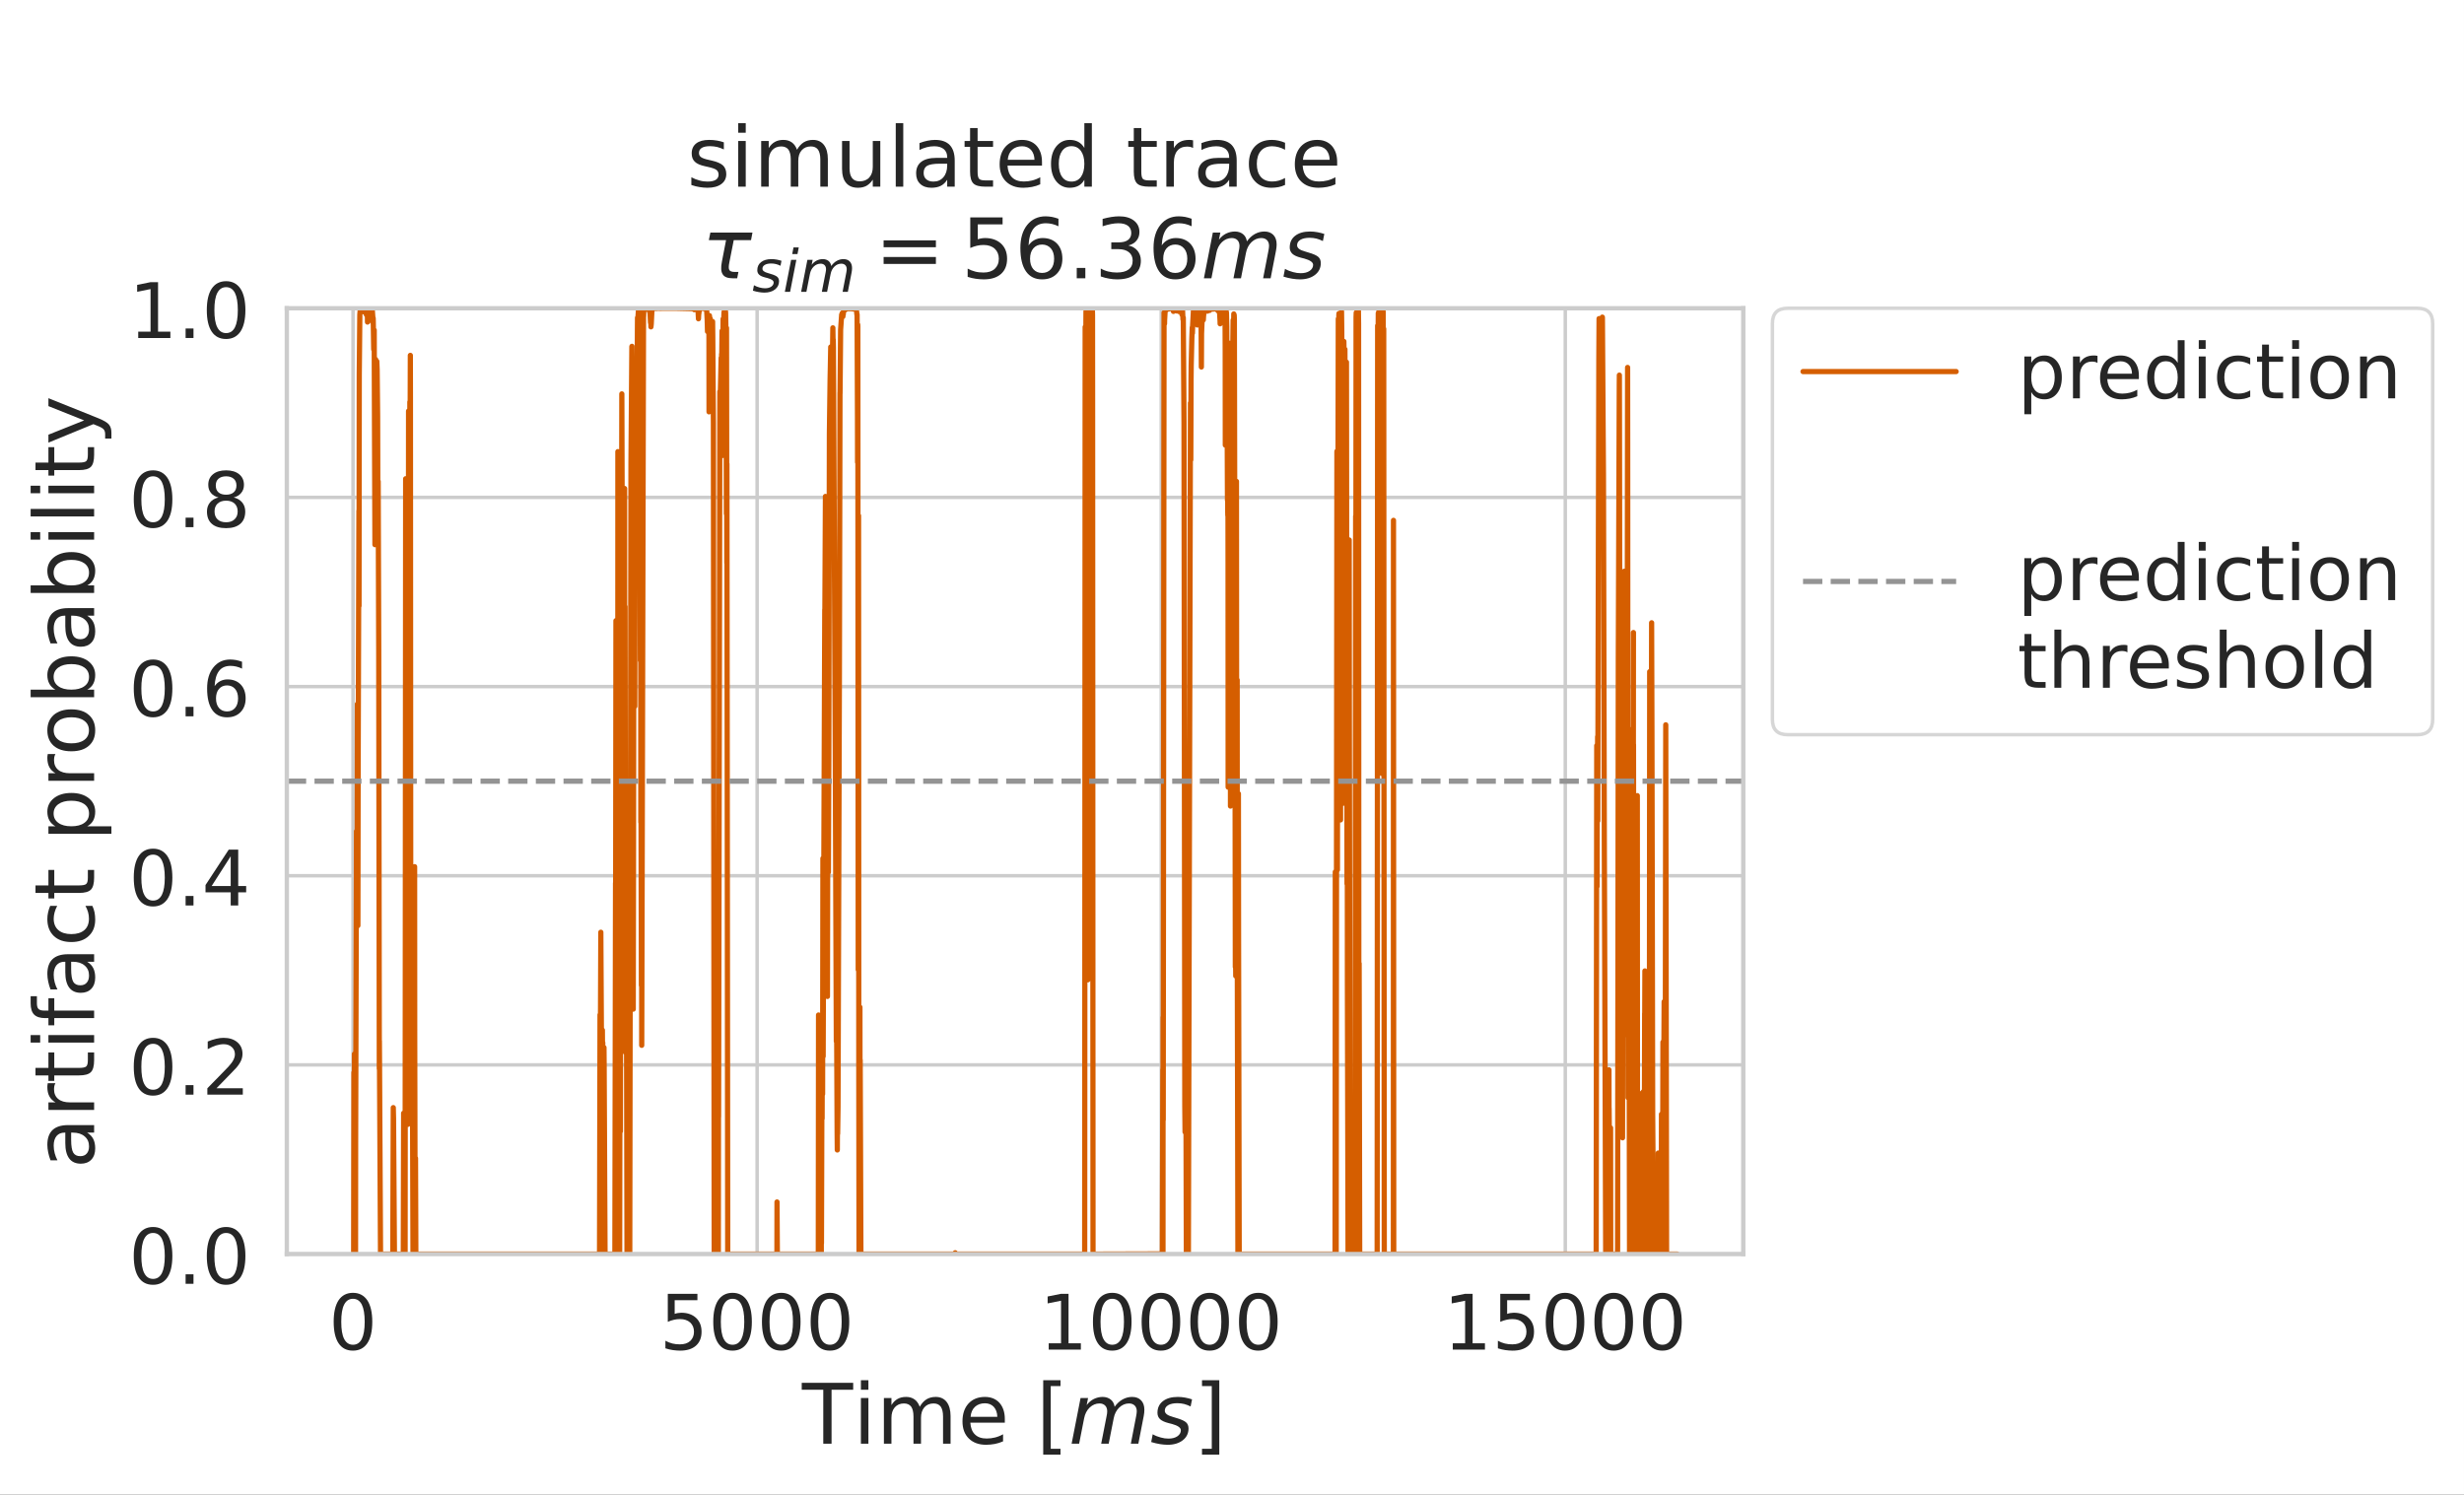 <?xml version="1.0" encoding="UTF-8"?>
<svg xmlns="http://www.w3.org/2000/svg" xmlns:xlink="http://www.w3.org/1999/xlink" width="566.415" height="343.621" viewBox="0 0 566.415 343.621">
<rect x="0" y="0" width="566.415" height="343.621" fill="#333333" stroke="none"/>
<defs>
<g>
<g id="glyph-0-0">
<path d="M 5.598 -11.688 C 4.699 -11.688 4.031 -11.246 3.574 -10.367 C 3.113 -9.488 2.902 -8.168 2.902 -6.406 C 2.902 -4.645 3.113 -3.328 3.574 -2.445 C 4.031 -1.566 4.699 -1.125 5.598 -1.125 C 6.496 -1.125 7.164 -1.566 7.621 -2.445 C 8.062 -3.328 8.289 -4.645 8.289 -6.406 C 8.289 -8.168 8.062 -9.488 7.621 -10.367 C 7.164 -11.246 6.496 -11.688 5.598 -11.688 Z M 5.598 -13.059 C 7.023 -13.059 8.113 -12.477 8.887 -11.352 C 9.645 -10.207 10.031 -8.555 10.031 -6.406 C 10.031 -4.242 9.645 -2.586 8.887 -1.461 C 8.113 -0.336 7.023 0.23 5.578 0.23 C 4.137 0.23 3.043 -0.336 2.289 -1.461 C 1.531 -2.586 1.16 -4.242 1.16 -6.406 C 1.16 -8.555 1.531 -10.207 2.289 -11.352 C 3.043 -12.477 4.152 -13.059 5.598 -13.059 Z M 5.598 -13.059 "/>
</g>
<g id="glyph-0-1">
<path d="M 1.902 -12.832 L 8.711 -12.832 L 8.711 -11.371 L 3.484 -11.371 L 3.484 -8.219 C 3.73 -8.309 3.996 -8.379 4.242 -8.414 C 4.488 -8.449 4.754 -8.484 5 -8.484 C 6.426 -8.484 7.551 -8.078 8.395 -7.305 C 9.238 -6.512 9.664 -5.457 9.664 -4.117 C 9.664 -2.727 9.223 -1.656 8.359 -0.898 C 7.496 -0.141 6.281 0.23 4.734 0.23 C 4.188 0.23 3.645 0.176 3.078 0.105 C 2.516 0.02 1.953 -0.105 1.355 -0.301 L 1.355 -2.043 C 1.867 -1.762 2.395 -1.547 2.957 -1.406 C 3.504 -1.266 4.082 -1.215 4.699 -1.215 C 5.684 -1.215 6.477 -1.461 7.059 -1.988 C 7.621 -2.516 7.922 -3.223 7.922 -4.117 C 7.922 -5 7.621 -5.703 7.059 -6.23 C 6.477 -6.758 5.684 -7.023 4.699 -7.023 C 4.242 -7.023 3.766 -6.969 3.309 -6.863 C 2.852 -6.758 2.375 -6.602 1.902 -6.391 Z M 1.902 -12.832 "/>
</g>
<g id="glyph-0-2">
<path d="M 2.184 -1.461 L 5.016 -1.461 L 5.016 -11.246 L 1.938 -10.629 L 1.938 -12.215 L 5 -12.832 L 6.742 -12.832 L 6.742 -1.461 L 9.574 -1.461 L 9.574 0 L 2.184 0 Z M 2.184 -1.461 "/>
</g>
<g id="glyph-0-3">
<path d="M 1.883 -2.184 L 3.695 -2.184 L 3.695 0 L 1.883 0 Z M 1.883 -2.184 "/>
</g>
<g id="glyph-0-4">
<path d="M 3.379 -1.461 L 9.434 -1.461 L 9.434 0 L 1.285 0 L 1.285 -1.461 C 1.938 -2.129 2.832 -3.043 3.977 -4.207 C 5.105 -5.352 5.824 -6.09 6.125 -6.426 C 6.688 -7.039 7.074 -7.566 7.285 -8.008 C 7.496 -8.43 7.621 -8.871 7.621 -9.293 C 7.621 -9.961 7.375 -10.523 6.898 -10.945 C 6.426 -11.371 5.809 -11.598 5.035 -11.598 C 4.488 -11.598 3.906 -11.492 3.309 -11.316 C 2.711 -11.125 2.059 -10.84 1.371 -10.453 L 1.371 -12.215 C 2.078 -12.496 2.727 -12.707 3.328 -12.848 C 3.926 -12.988 4.488 -13.059 5 -13.059 C 6.32 -13.059 7.375 -12.727 8.168 -12.055 C 8.957 -11.387 9.363 -10.508 9.363 -9.398 C 9.363 -8.871 9.258 -8.359 9.062 -7.902 C 8.871 -7.426 8.52 -6.863 7.992 -6.23 C 7.848 -6.055 7.391 -5.578 6.617 -4.789 C 5.844 -3.996 4.77 -2.887 3.379 -1.461 Z M 3.379 -1.461 "/>
</g>
<g id="glyph-0-5">
<path d="M 6.652 -11.316 L 2.27 -4.469 L 6.652 -4.469 Z M 6.195 -12.832 L 8.379 -12.832 L 8.379 -4.469 L 10.207 -4.469 L 10.207 -3.027 L 8.379 -3.027 L 8.379 0 L 6.652 0 L 6.652 -3.027 L 0.863 -3.027 L 0.863 -4.699 Z M 6.195 -12.832 "/>
</g>
<g id="glyph-0-6">
<path d="M 5.809 -7.109 C 5.035 -7.109 4.418 -6.828 3.961 -6.301 C 3.504 -5.773 3.273 -5.035 3.273 -4.117 C 3.273 -3.188 3.504 -2.445 3.961 -1.918 C 4.418 -1.391 5.035 -1.125 5.809 -1.125 C 6.582 -1.125 7.199 -1.391 7.656 -1.918 C 8.113 -2.445 8.344 -3.188 8.344 -4.117 C 8.344 -5.035 8.113 -5.773 7.656 -6.301 C 7.199 -6.828 6.582 -7.109 5.809 -7.109 Z M 9.258 -12.547 L 9.258 -10.965 C 8.816 -11.176 8.379 -11.336 7.938 -11.441 C 7.48 -11.547 7.039 -11.598 6.617 -11.598 C 5.457 -11.598 4.574 -11.211 3.977 -10.438 C 3.379 -9.664 3.027 -8.484 2.957 -6.934 C 3.293 -7.426 3.715 -7.812 4.223 -8.078 C 4.734 -8.344 5.297 -8.484 5.914 -8.484 C 7.199 -8.484 8.219 -8.078 8.957 -7.305 C 9.699 -6.531 10.086 -5.457 10.086 -4.117 C 10.086 -2.797 9.68 -1.742 8.906 -0.949 C 8.133 -0.16 7.094 0.23 5.809 0.23 C 4.328 0.23 3.188 -0.336 2.41 -1.461 C 1.621 -2.586 1.23 -4.242 1.23 -6.406 C 1.23 -8.43 1.707 -10.051 2.676 -11.246 C 3.625 -12.441 4.93 -13.059 6.547 -13.059 C 6.969 -13.059 7.41 -13.008 7.867 -12.938 C 8.309 -12.848 8.766 -12.727 9.258 -12.547 Z M 9.258 -12.547 "/>
</g>
<g id="glyph-0-7">
<path d="M 5.598 -6.09 C 4.77 -6.09 4.117 -5.859 3.645 -5.422 C 3.168 -4.98 2.938 -4.383 2.938 -3.609 C 2.938 -2.832 3.168 -2.219 3.645 -1.777 C 4.117 -1.336 4.77 -1.125 5.598 -1.125 C 6.406 -1.125 7.059 -1.336 7.531 -1.797 C 8.008 -2.234 8.254 -2.832 8.254 -3.609 C 8.254 -4.383 8.008 -4.98 7.551 -5.422 C 7.074 -5.859 6.426 -6.09 5.598 -6.09 Z M 3.855 -6.828 C 3.113 -7.004 2.535 -7.355 2.113 -7.867 C 1.691 -8.379 1.496 -8.992 1.496 -9.734 C 1.496 -10.754 1.848 -11.562 2.586 -12.16 C 3.309 -12.762 4.312 -13.059 5.598 -13.059 C 6.863 -13.059 7.867 -12.762 8.605 -12.16 C 9.328 -11.562 9.699 -10.754 9.699 -9.734 C 9.699 -8.992 9.488 -8.379 9.062 -7.867 C 8.641 -7.355 8.078 -7.004 7.34 -6.828 C 8.168 -6.637 8.816 -6.246 9.293 -5.684 C 9.75 -5.121 9.996 -4.418 9.996 -3.609 C 9.996 -2.359 9.609 -1.406 8.852 -0.758 C 8.078 -0.09 6.988 0.23 5.578 0.23 C 4.172 0.23 3.078 -0.09 2.324 -0.758 C 1.566 -1.406 1.195 -2.359 1.195 -3.609 C 1.195 -4.418 1.426 -5.121 1.902 -5.684 C 2.359 -6.246 3.008 -6.637 3.855 -6.828 Z M 3.223 -9.574 C 3.223 -8.906 3.414 -8.379 3.836 -8.008 C 4.258 -7.637 4.84 -7.461 5.598 -7.461 C 6.336 -7.461 6.918 -7.637 7.34 -8.008 C 7.762 -8.379 7.973 -8.906 7.973 -9.574 C 7.973 -10.242 7.762 -10.754 7.34 -11.125 C 6.918 -11.492 6.336 -11.688 5.598 -11.688 C 4.84 -11.688 4.258 -11.492 3.836 -11.125 C 3.414 -10.754 3.223 -10.242 3.223 -9.574 Z M 3.223 -9.574 "/>
</g>
<g id="glyph-0-8">
<path d="M 3.188 -1.441 L 3.188 3.645 L 1.602 3.645 L 1.602 -9.629 L 3.188 -9.629 L 3.188 -8.168 C 3.504 -8.73 3.926 -9.152 4.434 -9.434 C 4.945 -9.715 5.562 -9.855 6.266 -9.855 C 7.426 -9.855 8.379 -9.379 9.117 -8.465 C 9.84 -7.531 10.207 -6.32 10.207 -4.805 C 10.207 -3.293 9.84 -2.059 9.117 -1.145 C 8.379 -0.23 7.426 0.23 6.266 0.23 C 5.562 0.23 4.945 0.09 4.434 -0.176 C 3.926 -0.441 3.504 -0.863 3.188 -1.441 Z M 8.57 -4.805 C 8.57 -5.965 8.324 -6.863 7.848 -7.531 C 7.355 -8.203 6.707 -8.535 5.879 -8.535 C 5.035 -8.535 4.383 -8.203 3.906 -7.531 C 3.414 -6.863 3.188 -5.965 3.188 -4.805 C 3.188 -3.645 3.414 -2.727 3.906 -2.059 C 4.383 -1.391 5.035 -1.074 5.879 -1.074 C 6.707 -1.074 7.355 -1.391 7.848 -2.059 C 8.324 -2.727 8.57 -3.645 8.57 -4.805 Z M 8.57 -4.805 "/>
</g>
<g id="glyph-0-9">
<path d="M 7.234 -8.148 C 7.059 -8.254 6.863 -8.324 6.652 -8.379 C 6.441 -8.414 6.211 -8.449 5.965 -8.449 C 5.07 -8.449 4.383 -8.148 3.906 -7.566 C 3.414 -6.988 3.188 -6.16 3.188 -5.07 L 3.188 0 L 1.602 0 L 1.602 -9.629 L 3.188 -9.629 L 3.188 -8.133 C 3.504 -8.711 3.941 -9.152 4.469 -9.434 C 5 -9.715 5.648 -9.855 6.426 -9.855 C 6.531 -9.855 6.652 -9.84 6.793 -9.84 C 6.918 -9.82 7.059 -9.805 7.234 -9.77 Z M 7.234 -8.148 "/>
</g>
<g id="glyph-0-10">
<path d="M 9.891 -5.211 L 9.891 -4.434 L 2.621 -4.434 C 2.691 -3.344 3.008 -2.5 3.609 -1.938 C 4.188 -1.371 5 -1.09 6.055 -1.09 C 6.652 -1.09 7.25 -1.16 7.812 -1.301 C 8.379 -1.441 8.957 -1.672 9.523 -1.988 L 9.523 -0.492 C 8.957 -0.246 8.379 -0.055 7.777 0.055 C 7.18 0.16 6.566 0.23 5.965 0.23 C 4.418 0.23 3.203 -0.211 2.305 -1.09 C 1.406 -1.973 0.969 -3.188 0.969 -4.719 C 0.969 -6.281 1.391 -7.531 2.234 -8.465 C 3.078 -9.379 4.242 -9.855 5.684 -9.855 C 6.988 -9.855 8.008 -9.434 8.766 -8.605 C 9.504 -7.762 9.891 -6.637 9.891 -5.211 Z M 8.309 -5.668 C 8.289 -6.531 8.043 -7.215 7.586 -7.742 C 7.109 -8.254 6.477 -8.52 5.703 -8.52 C 4.824 -8.52 4.117 -8.254 3.59 -7.762 C 3.062 -7.27 2.746 -6.566 2.676 -5.668 Z M 8.309 -5.668 "/>
</g>
<g id="glyph-0-11">
<path d="M 7.992 -8.168 L 7.992 -13.375 L 9.574 -13.375 L 9.574 0 L 7.992 0 L 7.992 -1.441 C 7.656 -0.863 7.234 -0.441 6.723 -0.176 C 6.211 0.09 5.613 0.23 4.91 0.23 C 3.75 0.23 2.797 -0.23 2.059 -1.145 C 1.32 -2.059 0.969 -3.293 0.969 -4.805 C 0.969 -6.32 1.32 -7.531 2.059 -8.465 C 2.797 -9.379 3.75 -9.855 4.91 -9.855 C 5.613 -9.855 6.211 -9.715 6.723 -9.434 C 7.234 -9.152 7.656 -8.73 7.992 -8.168 Z M 2.605 -4.805 C 2.605 -3.645 2.832 -2.727 3.309 -2.059 C 3.785 -1.391 4.434 -1.074 5.281 -1.074 C 6.125 -1.074 6.777 -1.391 7.27 -2.059 C 7.742 -2.727 7.992 -3.645 7.992 -4.805 C 7.992 -5.965 7.742 -6.863 7.27 -7.531 C 6.777 -8.203 6.125 -8.535 5.281 -8.535 C 4.434 -8.535 3.785 -8.203 3.309 -7.531 C 2.832 -6.863 2.605 -5.965 2.605 -4.805 Z M 2.605 -4.805 "/>
</g>
<g id="glyph-0-12">
<path d="M 1.656 -9.629 L 3.238 -9.629 L 3.238 0 L 1.656 0 Z M 1.656 -13.375 L 3.238 -13.375 L 3.238 -11.371 L 1.656 -11.371 Z M 1.656 -13.375 "/>
</g>
<g id="glyph-0-13">
<path d="M 8.59 -9.258 L 8.59 -7.777 C 8.133 -8.027 7.691 -8.203 7.234 -8.324 C 6.777 -8.449 6.336 -8.52 5.879 -8.52 C 4.859 -8.52 4.047 -8.184 3.484 -7.531 C 2.922 -6.883 2.641 -5.965 2.641 -4.805 C 2.641 -3.625 2.922 -2.711 3.484 -2.059 C 4.047 -1.406 4.859 -1.09 5.879 -1.09 C 6.336 -1.09 6.777 -1.145 7.234 -1.266 C 7.691 -1.391 8.133 -1.586 8.59 -1.832 L 8.59 -0.371 C 8.133 -0.16 7.672 0 7.215 0.09 C 6.742 0.176 6.23 0.23 5.703 0.23 C 4.258 0.23 3.098 -0.211 2.254 -1.125 C 1.391 -2.023 0.969 -3.258 0.969 -4.805 C 0.969 -6.371 1.391 -7.602 2.254 -8.5 C 3.113 -9.398 4.293 -9.855 5.809 -9.855 C 6.301 -9.855 6.777 -9.805 7.234 -9.699 C 7.691 -9.594 8.148 -9.453 8.59 -9.258 Z M 8.59 -9.258 "/>
</g>
<g id="glyph-0-14">
<path d="M 3.223 -12.355 L 3.223 -9.629 L 6.477 -9.629 L 6.477 -8.395 L 3.223 -8.395 L 3.223 -3.168 C 3.223 -2.375 3.328 -1.867 3.539 -1.656 C 3.75 -1.426 4.188 -1.32 4.859 -1.32 L 6.477 -1.32 L 6.477 0 L 4.859 0 C 3.625 0 2.781 -0.23 2.324 -0.688 C 1.867 -1.145 1.637 -1.973 1.637 -3.168 L 1.637 -8.395 L 0.477 -8.395 L 0.477 -9.629 L 1.637 -9.629 L 1.637 -12.355 Z M 3.223 -12.355 "/>
</g>
<g id="glyph-0-15">
<path d="M 5.387 -8.52 C 4.539 -8.52 3.871 -8.184 3.379 -7.516 C 2.887 -6.848 2.641 -5.949 2.641 -4.805 C 2.641 -3.645 2.867 -2.746 3.363 -2.078 C 3.855 -1.406 4.523 -1.09 5.387 -1.09 C 6.23 -1.09 6.898 -1.406 7.391 -2.078 C 7.887 -2.746 8.133 -3.645 8.133 -4.805 C 8.133 -5.93 7.887 -6.848 7.391 -7.516 C 6.898 -8.184 6.23 -8.52 5.387 -8.52 Z M 5.387 -9.855 C 6.758 -9.855 7.832 -9.398 8.625 -8.52 C 9.398 -7.621 9.805 -6.391 9.805 -4.805 C 9.805 -3.223 9.398 -1.988 8.625 -1.109 C 7.832 -0.211 6.758 0.23 5.387 0.23 C 3.996 0.23 2.902 -0.211 2.129 -1.109 C 1.355 -1.988 0.969 -3.223 0.969 -4.805 C 0.969 -6.391 1.355 -7.621 2.129 -8.52 C 2.902 -9.398 3.996 -9.855 5.387 -9.855 Z M 5.387 -9.855 "/>
</g>
<g id="glyph-0-16">
<path d="M 9.664 -5.809 L 9.664 0 L 8.078 0 L 8.078 -5.754 C 8.078 -6.672 7.887 -7.34 7.531 -7.797 C 7.18 -8.254 6.652 -8.484 5.949 -8.484 C 5.086 -8.484 4.418 -8.203 3.926 -7.656 C 3.434 -7.109 3.188 -6.371 3.188 -5.438 L 3.188 0 L 1.602 0 L 1.602 -9.629 L 3.188 -9.629 L 3.188 -8.133 C 3.555 -8.695 3.996 -9.133 4.523 -9.414 C 5.035 -9.699 5.633 -9.855 6.301 -9.855 C 7.391 -9.855 8.238 -9.504 8.801 -8.816 C 9.363 -8.133 9.664 -7.129 9.664 -5.809 Z M 9.664 -5.809 "/>
</g>
<g id="glyph-0-17">
<path d="M 9.664 -5.809 L 9.664 0 L 8.078 0 L 8.078 -5.754 C 8.078 -6.672 7.887 -7.34 7.531 -7.797 C 7.18 -8.254 6.652 -8.484 5.949 -8.484 C 5.086 -8.484 4.418 -8.203 3.926 -7.656 C 3.434 -7.109 3.188 -6.371 3.188 -5.438 L 3.188 0 L 1.602 0 L 1.602 -13.375 L 3.188 -13.375 L 3.188 -8.133 C 3.555 -8.695 3.996 -9.133 4.523 -9.414 C 5.035 -9.699 5.633 -9.855 6.301 -9.855 C 7.391 -9.855 8.238 -9.504 8.801 -8.816 C 9.363 -8.133 9.664 -7.129 9.664 -5.809 Z M 9.664 -5.809 "/>
</g>
<g id="glyph-0-18">
<path d="M 7.797 -9.344 L 7.797 -7.848 C 7.34 -8.062 6.883 -8.238 6.406 -8.359 C 5.914 -8.465 5.422 -8.535 4.91 -8.535 C 4.117 -8.535 3.52 -8.414 3.133 -8.168 C 2.746 -7.922 2.551 -7.566 2.551 -7.094 C 2.551 -6.723 2.691 -6.441 2.973 -6.23 C 3.258 -6.02 3.82 -5.809 4.664 -5.633 L 5.211 -5.508 C 6.336 -5.262 7.129 -4.91 7.602 -4.488 C 8.062 -4.047 8.309 -3.434 8.309 -2.656 C 8.309 -1.762 7.957 -1.055 7.25 -0.547 C 6.547 -0.02 5.562 0.23 4.328 0.23 C 3.801 0.23 3.273 0.176 2.711 0.09 C 2.148 0 1.566 -0.141 0.949 -0.352 L 0.949 -1.988 C 1.531 -1.672 2.113 -1.441 2.676 -1.301 C 3.238 -1.145 3.801 -1.074 4.363 -1.074 C 5.105 -1.074 5.684 -1.195 6.09 -1.441 C 6.477 -1.691 6.688 -2.059 6.688 -2.535 C 6.688 -2.957 6.531 -3.293 6.246 -3.52 C 5.965 -3.75 5.332 -3.977 4.348 -4.188 L 3.801 -4.312 C 2.816 -4.523 2.094 -4.84 1.672 -5.262 C 1.23 -5.684 1.02 -6.266 1.02 -7.023 C 1.02 -7.922 1.336 -8.625 1.973 -9.117 C 2.605 -9.609 3.52 -9.855 4.719 -9.855 C 5.297 -9.855 5.844 -9.805 6.371 -9.715 C 6.883 -9.629 7.355 -9.504 7.797 -9.344 Z M 7.797 -9.344 "/>
</g>
<g id="glyph-0-19">
<path d="M 1.656 -13.375 L 3.238 -13.375 L 3.238 0 L 1.656 0 Z M 1.656 -13.375 "/>
</g>
<g id="glyph-1-0">
<path d="M -0.039 -13.996 L 11.789 -13.996 L 11.789 -12.402 L 6.816 -12.402 L 6.816 0 L 4.914 0 L 4.914 -12.402 L -0.039 -12.402 Z M -0.039 -13.996 "/>
</g>
<g id="glyph-1-1">
<path d="M 1.805 -10.504 L 3.531 -10.504 L 3.531 0 L 1.805 0 Z M 1.805 -14.594 L 3.531 -14.594 L 3.531 -12.402 L 1.805 -12.402 Z M 1.805 -14.594 "/>
</g>
<g id="glyph-1-2">
<path d="M 9.984 -8.488 C 10.406 -9.254 10.926 -9.812 11.52 -10.195 C 12.113 -10.559 12.824 -10.754 13.652 -10.754 C 14.727 -10.754 15.57 -10.367 16.168 -9.602 C 16.762 -8.832 17.07 -7.738 17.07 -6.336 L 17.07 0 L 15.34 0 L 15.34 -6.277 C 15.34 -7.277 15.148 -8.027 14.805 -8.523 C 14.438 -9.004 13.902 -9.254 13.172 -9.254 C 12.27 -9.254 11.559 -8.945 11.039 -8.352 C 10.523 -7.758 10.273 -6.949 10.273 -5.934 L 10.273 0 L 8.543 0 L 8.543 -6.277 C 8.543 -7.277 8.352 -8.027 8.008 -8.523 C 7.641 -9.004 7.086 -9.254 6.355 -9.254 C 5.473 -9.254 4.762 -8.945 4.242 -8.352 C 3.727 -7.758 3.477 -6.949 3.477 -5.934 L 3.477 0 L 1.746 0 L 1.746 -10.504 L 3.477 -10.504 L 3.477 -8.871 C 3.859 -9.504 4.34 -9.984 4.895 -10.293 C 5.434 -10.598 6.086 -10.754 6.855 -10.754 C 7.621 -10.754 8.258 -10.559 8.793 -10.176 C 9.332 -9.793 9.715 -9.215 9.984 -8.488 Z M 9.984 -8.488 "/>
</g>
<g id="glyph-1-3">
<path d="M 10.789 -5.684 L 10.789 -4.84 L 2.859 -4.84 C 2.938 -3.648 3.281 -2.727 3.938 -2.113 C 4.57 -1.496 5.453 -1.191 6.605 -1.191 C 7.258 -1.191 7.91 -1.266 8.523 -1.422 C 9.141 -1.574 9.773 -1.824 10.387 -2.168 L 10.387 -0.539 C 9.773 -0.27 9.141 -0.059 8.488 0.059 C 7.832 0.172 7.16 0.25 6.508 0.25 C 4.82 0.25 3.496 -0.23 2.516 -1.191 C 1.535 -2.152 1.055 -3.477 1.055 -5.145 C 1.055 -6.855 1.516 -8.219 2.438 -9.234 C 3.359 -10.234 4.629 -10.754 6.203 -10.754 C 7.621 -10.754 8.734 -10.293 9.562 -9.391 C 10.367 -8.469 10.789 -7.238 10.789 -5.684 Z M 9.062 -6.184 C 9.043 -7.125 8.773 -7.871 8.273 -8.449 C 7.758 -9.004 7.066 -9.293 6.223 -9.293 C 5.262 -9.293 4.492 -9.004 3.918 -8.469 C 3.34 -7.93 2.996 -7.16 2.918 -6.184 Z M 9.062 -6.184 "/>
</g>
<g id="glyph-1-4">
</g>
<g id="glyph-1-5">
<path d="M 1.652 -14.594 L 5.625 -14.594 L 5.625 -13.246 L 3.379 -13.246 L 3.379 1.172 L 5.625 1.172 L 5.625 2.516 L 1.652 2.516 Z M 1.652 -14.594 "/>
</g>
<g id="glyph-1-6">
<path d="M 5.836 -14.594 L 5.836 2.516 L 1.863 2.516 L 1.863 1.172 L 4.109 1.172 L 4.109 -13.246 L 1.863 -13.246 L 1.863 -14.594 Z M 5.836 -14.594 "/>
</g>
<g id="glyph-1-7">
<path d="M 8.504 -10.195 L 8.504 -8.562 C 8.008 -8.793 7.508 -8.984 6.988 -9.121 C 6.453 -9.234 5.914 -9.312 5.355 -9.312 C 4.492 -9.312 3.84 -9.176 3.418 -8.91 C 2.996 -8.641 2.785 -8.258 2.785 -7.738 C 2.785 -7.336 2.938 -7.027 3.246 -6.797 C 3.551 -6.566 4.168 -6.336 5.09 -6.145 L 5.684 -6.008 C 6.91 -5.742 7.777 -5.355 8.293 -4.895 C 8.793 -4.414 9.062 -3.742 9.062 -2.898 C 9.062 -1.922 8.68 -1.152 7.91 -0.594 C 7.141 -0.02 6.066 0.25 4.723 0.25 C 4.148 0.25 3.57 0.191 2.957 0.098 C 2.344 0 1.707 -0.152 1.035 -0.383 L 1.035 -2.168 C 1.672 -1.824 2.305 -1.574 2.918 -1.422 C 3.531 -1.246 4.148 -1.172 4.762 -1.172 C 5.566 -1.172 6.203 -1.305 6.645 -1.574 C 7.066 -1.844 7.297 -2.246 7.297 -2.766 C 7.297 -3.227 7.125 -3.59 6.816 -3.84 C 6.508 -4.09 5.816 -4.34 4.742 -4.57 L 4.148 -4.703 C 3.07 -4.934 2.285 -5.281 1.824 -5.742 C 1.344 -6.203 1.113 -6.836 1.113 -7.66 C 1.113 -8.641 1.461 -9.406 2.152 -9.945 C 2.84 -10.484 3.84 -10.754 5.145 -10.754 C 5.777 -10.754 6.375 -10.695 6.949 -10.598 C 7.508 -10.504 8.027 -10.367 8.504 -10.195 Z M 8.504 -10.195 "/>
</g>
<g id="glyph-1-8">
<path d="M 1.633 -4.148 L 1.633 -10.504 L 3.359 -10.504 L 3.359 -4.203 C 3.359 -3.207 3.551 -2.477 3.938 -1.977 C 4.32 -1.477 4.895 -1.23 5.684 -1.23 C 6.605 -1.23 7.355 -1.516 7.891 -2.113 C 8.43 -2.707 8.699 -3.512 8.699 -4.551 L 8.699 -10.504 L 10.426 -10.504 L 10.426 0 L 8.699 0 L 8.699 -1.613 C 8.273 -0.961 7.777 -0.5 7.238 -0.191 C 6.68 0.098 6.047 0.25 5.32 0.25 C 4.109 0.25 3.188 -0.113 2.574 -0.863 C 1.938 -1.594 1.633 -2.688 1.633 -4.148 Z M 5.973 -10.754 Z M 5.973 -10.754 "/>
</g>
<g id="glyph-1-9">
<path d="M 1.805 -14.594 L 3.531 -14.594 L 3.531 0 L 1.805 0 Z M 1.805 -14.594 "/>
</g>
<g id="glyph-1-10">
<path d="M 6.586 -5.281 C 5.184 -5.281 4.223 -5.105 3.688 -4.801 C 3.148 -4.473 2.879 -3.938 2.879 -3.168 C 2.879 -2.555 3.07 -2.055 3.477 -1.707 C 3.879 -1.344 4.434 -1.172 5.125 -1.172 C 6.086 -1.172 6.855 -1.496 7.43 -2.188 C 8.008 -2.859 8.293 -3.762 8.293 -4.895 L 8.293 -5.281 Z M 10.023 -5.992 L 10.023 0 L 8.293 0 L 8.293 -1.594 C 7.891 -0.941 7.391 -0.48 6.816 -0.191 C 6.238 0.098 5.512 0.25 4.664 0.25 C 3.59 0.25 2.727 -0.039 2.094 -0.633 C 1.461 -1.23 1.152 -2.035 1.152 -3.055 C 1.152 -4.223 1.535 -5.105 2.344 -5.723 C 3.129 -6.316 4.301 -6.625 5.875 -6.625 L 8.293 -6.625 L 8.293 -6.797 C 8.293 -7.586 8.027 -8.199 7.508 -8.641 C 6.988 -9.062 6.258 -9.293 5.32 -9.293 C 4.703 -9.293 4.129 -9.215 3.551 -9.062 C 2.977 -8.91 2.438 -8.699 1.922 -8.43 L 1.922 -10.023 C 2.535 -10.254 3.148 -10.445 3.742 -10.559 C 4.34 -10.676 4.914 -10.754 5.492 -10.754 C 7.008 -10.754 8.141 -10.348 8.891 -9.562 C 9.637 -8.773 10.023 -7.586 10.023 -5.992 Z M 10.023 -5.992 "/>
</g>
<g id="glyph-1-11">
<path d="M 3.512 -13.477 L 3.512 -10.504 L 7.066 -10.504 L 7.066 -9.16 L 3.512 -9.16 L 3.512 -3.457 C 3.512 -2.594 3.629 -2.035 3.859 -1.805 C 4.09 -1.555 4.57 -1.441 5.301 -1.441 L 7.066 -1.441 L 7.066 0 L 5.301 0 C 3.957 0 3.035 -0.25 2.535 -0.75 C 2.035 -1.246 1.785 -2.152 1.785 -3.457 L 1.785 -9.16 L 0.52 -9.16 L 0.52 -10.504 L 1.785 -10.504 L 1.785 -13.477 Z M 3.512 -13.477 "/>
</g>
<g id="glyph-1-12">
<path d="M 8.719 -8.91 L 8.719 -14.594 L 10.445 -14.594 L 10.445 0 L 8.719 0 L 8.719 -1.574 C 8.352 -0.941 7.891 -0.48 7.336 -0.191 C 6.777 0.098 6.125 0.25 5.355 0.25 C 4.09 0.25 3.055 -0.25 2.246 -1.246 C 1.441 -2.246 1.055 -3.59 1.055 -5.242 C 1.055 -6.895 1.441 -8.219 2.246 -9.234 C 3.055 -10.234 4.09 -10.754 5.355 -10.754 C 6.125 -10.754 6.777 -10.598 7.336 -10.293 C 7.891 -9.984 8.352 -9.523 8.719 -8.91 Z M 2.84 -5.242 C 2.84 -3.973 3.09 -2.977 3.609 -2.246 C 4.129 -1.516 4.84 -1.172 5.762 -1.172 C 6.68 -1.172 7.391 -1.516 7.93 -2.246 C 8.449 -2.977 8.719 -3.973 8.719 -5.242 C 8.719 -6.508 8.449 -7.488 7.93 -8.219 C 7.391 -8.945 6.68 -9.312 5.762 -9.312 C 4.84 -9.312 4.129 -8.945 3.609 -8.219 C 3.09 -7.488 2.84 -6.508 2.84 -5.242 Z M 2.84 -5.242 "/>
</g>
<g id="glyph-1-13">
<path d="M 7.891 -8.891 C 7.699 -9.004 7.488 -9.082 7.258 -9.141 C 7.027 -9.176 6.777 -9.215 6.508 -9.215 C 5.531 -9.215 4.781 -8.891 4.262 -8.258 C 3.727 -7.621 3.477 -6.719 3.477 -5.531 L 3.477 0 L 1.746 0 L 1.746 -10.504 L 3.477 -10.504 L 3.477 -8.871 C 3.82 -9.504 4.301 -9.984 4.875 -10.293 C 5.453 -10.598 6.164 -10.754 7.008 -10.754 C 7.125 -10.754 7.258 -10.734 7.41 -10.734 C 7.547 -10.715 7.699 -10.695 7.891 -10.656 Z M 7.891 -8.891 "/>
</g>
<g id="glyph-1-14">
<path d="M 9.371 -10.098 L 9.371 -8.488 C 8.871 -8.754 8.391 -8.945 7.891 -9.082 C 7.391 -9.215 6.91 -9.293 6.414 -9.293 C 5.301 -9.293 4.414 -8.93 3.801 -8.219 C 3.188 -7.508 2.879 -6.508 2.879 -5.242 C 2.879 -3.957 3.188 -2.957 3.801 -2.246 C 4.414 -1.535 5.301 -1.191 6.414 -1.191 C 6.91 -1.191 7.391 -1.246 7.891 -1.383 C 8.391 -1.516 8.871 -1.727 9.371 -1.996 L 9.371 -0.402 C 8.871 -0.172 8.371 0 7.871 0.098 C 7.355 0.191 6.797 0.25 6.223 0.25 C 4.645 0.25 3.379 -0.23 2.457 -1.23 C 1.516 -2.207 1.055 -3.551 1.055 -5.242 C 1.055 -6.949 1.516 -8.293 2.457 -9.273 C 3.398 -10.254 4.684 -10.754 6.336 -10.754 C 6.875 -10.754 7.391 -10.695 7.891 -10.578 C 8.391 -10.465 8.891 -10.309 9.371 -10.098 Z M 9.371 -10.098 "/>
</g>
<g id="glyph-1-15">
<path d="M 2.035 -8.719 L 14.055 -8.719 L 14.055 -7.141 L 2.035 -7.141 Z M 2.035 -4.895 L 14.055 -4.895 L 14.055 -3.301 L 2.035 -3.301 Z M 2.035 -4.895 "/>
</g>
<g id="glyph-1-16">
<path d="M 2.074 -13.996 L 9.504 -13.996 L 9.504 -12.402 L 3.801 -12.402 L 3.801 -8.965 C 4.07 -9.062 4.359 -9.141 4.629 -9.176 C 4.895 -9.215 5.184 -9.254 5.453 -9.254 C 7.008 -9.254 8.238 -8.812 9.16 -7.969 C 10.078 -7.105 10.539 -5.953 10.539 -4.492 C 10.539 -2.977 10.062 -1.805 9.121 -0.98 C 8.18 -0.152 6.855 0.25 5.164 0.25 C 4.57 0.25 3.973 0.191 3.359 0.113 C 2.746 0.02 2.133 -0.113 1.477 -0.328 L 1.477 -2.227 C 2.035 -1.922 2.609 -1.691 3.227 -1.535 C 3.82 -1.383 4.453 -1.324 5.125 -1.324 C 6.203 -1.324 7.066 -1.594 7.699 -2.168 C 8.312 -2.746 8.641 -3.512 8.641 -4.492 C 8.641 -5.453 8.312 -6.223 7.699 -6.797 C 7.066 -7.371 6.203 -7.66 5.125 -7.66 C 4.629 -7.66 4.109 -7.602 3.609 -7.488 C 3.109 -7.371 2.594 -7.199 2.074 -6.969 Z M 2.074 -13.996 "/>
</g>
<g id="glyph-1-17">
<path d="M 6.336 -7.758 C 5.492 -7.758 4.82 -7.449 4.32 -6.875 C 3.82 -6.297 3.57 -5.492 3.57 -4.492 C 3.57 -3.477 3.82 -2.668 4.32 -2.094 C 4.82 -1.516 5.492 -1.23 6.336 -1.23 C 7.18 -1.23 7.852 -1.516 8.352 -2.094 C 8.852 -2.668 9.102 -3.477 9.102 -4.492 C 9.102 -5.492 8.852 -6.297 8.352 -6.875 C 7.852 -7.449 7.18 -7.758 6.336 -7.758 Z M 10.098 -13.691 L 10.098 -11.961 C 9.621 -12.191 9.141 -12.363 8.66 -12.48 C 8.16 -12.594 7.68 -12.652 7.219 -12.652 C 5.953 -12.652 4.992 -12.23 4.34 -11.387 C 3.688 -10.539 3.301 -9.254 3.227 -7.566 C 3.59 -8.102 4.051 -8.523 4.609 -8.812 C 5.164 -9.102 5.777 -9.254 6.453 -9.254 C 7.852 -9.254 8.965 -8.812 9.773 -7.969 C 10.578 -7.125 11 -5.953 11 -4.492 C 11 -3.055 10.559 -1.902 9.715 -1.035 C 8.871 -0.172 7.738 0.25 6.336 0.25 C 4.723 0.25 3.477 -0.363 2.629 -1.594 C 1.766 -2.824 1.344 -4.629 1.344 -6.988 C 1.344 -9.195 1.863 -10.965 2.918 -12.27 C 3.957 -13.574 5.375 -14.246 7.141 -14.246 C 7.602 -14.246 8.082 -14.188 8.582 -14.113 C 9.062 -14.016 9.562 -13.883 10.098 -13.691 Z M 10.098 -13.691 "/>
</g>
<g id="glyph-1-18">
<path d="M 2.055 -2.379 L 4.031 -2.379 L 4.031 0 L 2.055 0 Z M 2.055 -2.379 "/>
</g>
<g id="glyph-1-19">
<path d="M 7.797 -7.547 C 8.699 -7.355 9.406 -6.949 9.906 -6.336 C 10.406 -5.723 10.676 -4.953 10.676 -4.07 C 10.676 -2.688 10.195 -1.613 9.254 -0.863 C 8.293 -0.113 6.949 0.25 5.203 0.25 C 4.609 0.25 3.992 0.191 3.379 0.078 C 2.766 -0.02 2.113 -0.191 1.461 -0.422 L 1.461 -2.246 C 1.977 -1.938 2.555 -1.707 3.188 -1.555 C 3.801 -1.402 4.453 -1.324 5.145 -1.324 C 6.336 -1.324 7.238 -1.555 7.852 -2.016 C 8.469 -2.477 8.793 -3.168 8.793 -4.07 C 8.793 -4.875 8.504 -5.531 7.93 -5.992 C 7.355 -6.453 6.547 -6.699 5.512 -6.699 L 3.879 -6.699 L 3.879 -8.258 L 5.586 -8.258 C 6.508 -8.258 7.219 -8.43 7.719 -8.812 C 8.219 -9.176 8.469 -9.715 8.469 -10.426 C 8.469 -11.137 8.199 -11.691 7.699 -12.078 C 7.18 -12.461 6.453 -12.652 5.512 -12.652 C 4.992 -12.652 4.434 -12.594 3.84 -12.48 C 3.246 -12.363 2.594 -12.191 1.883 -11.961 L 1.883 -13.652 C 2.594 -13.844 3.266 -13.996 3.898 -14.094 C 4.512 -14.188 5.105 -14.246 5.684 -14.246 C 7.105 -14.246 8.238 -13.922 9.082 -13.266 C 9.926 -12.613 10.348 -11.73 10.348 -10.617 C 10.348 -9.848 10.117 -9.195 9.676 -8.66 C 9.234 -8.121 8.602 -7.738 7.797 -7.547 Z M 7.797 -7.547 "/>
</g>
<g id="glyph-2-0">
<path d="M 17.242 -6.336 L 16.012 0 L 14.285 0 L 15.496 -6.277 C 15.531 -6.547 15.57 -6.777 15.609 -6.969 C 15.629 -7.16 15.648 -7.316 15.648 -7.469 C 15.648 -8.027 15.477 -8.469 15.168 -8.773 C 14.859 -9.082 14.418 -9.254 13.863 -9.254 C 13.02 -9.254 12.27 -8.93 11.617 -8.312 C 10.965 -7.68 10.539 -6.855 10.348 -5.855 L 9.195 0 L 7.469 0 L 8.699 -6.277 C 8.734 -6.508 8.773 -6.719 8.812 -6.91 C 8.832 -7.105 8.852 -7.297 8.852 -7.449 C 8.852 -8.027 8.68 -8.469 8.371 -8.773 C 8.062 -9.082 7.621 -9.254 7.086 -9.254 C 6.238 -9.254 5.473 -8.93 4.82 -8.312 C 4.168 -7.68 3.742 -6.855 3.551 -5.855 L 2.398 0 L 0.672 0 L 2.727 -10.504 L 4.453 -10.504 L 4.129 -8.871 C 4.59 -9.484 5.125 -9.945 5.762 -10.273 C 6.395 -10.578 7.066 -10.754 7.797 -10.754 C 8.543 -10.754 9.16 -10.539 9.656 -10.156 C 10.156 -9.754 10.445 -9.195 10.559 -8.488 C 11.078 -9.215 11.691 -9.793 12.383 -10.176 C 13.074 -10.559 13.805 -10.754 14.574 -10.754 C 15.457 -10.754 16.148 -10.484 16.645 -9.965 C 17.145 -9.445 17.395 -8.719 17.395 -7.777 C 17.395 -7.566 17.375 -7.336 17.355 -7.086 C 17.32 -6.836 17.281 -6.586 17.242 -6.336 Z M 17.242 -6.336 "/>
</g>
<g id="glyph-2-1">
<path d="M 9.602 -10.195 L 9.273 -8.562 C 8.812 -8.793 8.312 -8.984 7.812 -9.121 C 7.316 -9.234 6.797 -9.312 6.258 -9.312 C 5.336 -9.312 4.629 -9.16 4.109 -8.852 C 3.59 -8.543 3.34 -8.121 3.34 -7.586 C 3.34 -6.969 3.938 -6.488 5.164 -6.164 C 5.242 -6.125 5.32 -6.105 5.355 -6.105 L 5.914 -5.934 C 7.066 -5.605 7.832 -5.262 8.219 -4.914 C 8.602 -4.57 8.793 -4.09 8.793 -3.496 C 8.793 -2.379 8.352 -1.477 7.469 -0.789 C 6.586 -0.098 5.414 0.25 3.992 0.25 C 3.438 0.25 2.859 0.191 2.246 0.098 C 1.633 0 0.941 -0.152 0.211 -0.383 L 0.559 -2.168 C 1.172 -1.824 1.805 -1.574 2.418 -1.422 C 3.035 -1.246 3.609 -1.172 4.188 -1.172 C 5.031 -1.172 5.703 -1.344 6.238 -1.707 C 6.758 -2.074 7.027 -2.535 7.027 -3.09 C 7.027 -3.688 6.336 -4.168 4.953 -4.551 L 4.781 -4.59 L 4.188 -4.742 C 3.301 -4.973 2.648 -5.262 2.246 -5.645 C 1.844 -6.027 1.652 -6.508 1.652 -7.105 C 1.652 -8.219 2.055 -9.121 2.898 -9.773 C 3.742 -10.426 4.875 -10.754 6.336 -10.754 C 6.91 -10.754 7.469 -10.695 8.008 -10.598 C 8.543 -10.504 9.062 -10.367 9.602 -10.195 Z M 9.602 -10.195 "/>
</g>
<g id="glyph-3-0">
<path d="M -5.281 -6.586 C -5.281 -5.184 -5.105 -4.223 -4.801 -3.688 C -4.473 -3.148 -3.938 -2.879 -3.168 -2.879 C -2.555 -2.879 -2.055 -3.07 -1.707 -3.477 C -1.344 -3.879 -1.172 -4.434 -1.172 -5.125 C -1.172 -6.086 -1.496 -6.855 -2.188 -7.43 C -2.859 -8.008 -3.762 -8.293 -4.895 -8.293 L -5.281 -8.293 Z M -5.992 -10.023 L 0 -10.023 L 0 -8.293 L -1.594 -8.293 C -0.941 -7.891 -0.48 -7.391 -0.191 -6.816 C 0.098 -6.238 0.25 -5.512 0.25 -4.664 C 0.25 -3.59 -0.039 -2.727 -0.633 -2.094 C -1.23 -1.461 -2.035 -1.152 -3.055 -1.152 C -4.223 -1.152 -5.105 -1.535 -5.723 -2.344 C -6.316 -3.129 -6.625 -4.301 -6.625 -5.875 L -6.625 -8.293 L -6.797 -8.293 C -7.586 -8.293 -8.199 -8.027 -8.641 -7.508 C -9.062 -6.988 -9.293 -6.258 -9.293 -5.32 C -9.293 -4.703 -9.215 -4.129 -9.062 -3.551 C -8.91 -2.977 -8.699 -2.438 -8.43 -1.922 L -10.023 -1.922 C -10.254 -2.535 -10.445 -3.148 -10.559 -3.742 C -10.676 -4.34 -10.754 -4.914 -10.754 -5.492 C -10.754 -7.008 -10.348 -8.141 -9.562 -8.891 C -8.773 -9.637 -7.586 -10.023 -5.992 -10.023 Z M -5.992 -10.023 "/>
</g>
<g id="glyph-3-1">
<path d="M -8.891 -7.891 C -9.004 -7.699 -9.082 -7.488 -9.141 -7.258 C -9.176 -7.027 -9.215 -6.777 -9.215 -6.508 C -9.215 -5.531 -8.891 -4.781 -8.258 -4.262 C -7.621 -3.727 -6.719 -3.477 -5.531 -3.477 L 0 -3.477 L 0 -1.746 L -10.504 -1.746 L -10.504 -3.477 L -8.871 -3.477 C -9.504 -3.82 -9.984 -4.301 -10.293 -4.875 C -10.598 -5.453 -10.754 -6.164 -10.754 -7.008 C -10.754 -7.125 -10.734 -7.258 -10.734 -7.41 C -10.715 -7.547 -10.695 -7.699 -10.656 -7.891 Z M -8.891 -7.891 "/>
</g>
<g id="glyph-3-2">
<path d="M -13.477 -3.512 L -10.504 -3.512 L -10.504 -7.066 L -9.16 -7.066 L -9.16 -3.512 L -3.457 -3.512 C -2.594 -3.512 -2.035 -3.629 -1.805 -3.859 C -1.555 -4.09 -1.441 -4.57 -1.441 -5.301 L -1.441 -7.066 L 0 -7.066 L 0 -5.301 C 0 -3.957 -0.25 -3.035 -0.75 -2.535 C -1.246 -2.035 -2.152 -1.785 -3.457 -1.785 L -9.16 -1.785 L -9.16 -0.52 L -10.504 -0.52 L -10.504 -1.785 L -13.477 -1.785 Z M -13.477 -3.512 "/>
</g>
<g id="glyph-3-3">
<path d="M -10.504 -1.805 L -10.504 -3.531 L 0 -3.531 L 0 -1.805 Z M -14.594 -1.805 L -14.594 -3.531 L -12.402 -3.531 L -12.402 -1.805 Z M -14.594 -1.805 "/>
</g>
<g id="glyph-3-4">
<path d="M -14.594 -7.125 L -13.152 -7.125 L -13.152 -5.473 C -13.152 -4.859 -13.02 -4.414 -12.77 -4.188 C -12.52 -3.938 -12.078 -3.82 -11.426 -3.82 L -10.504 -3.82 L -10.504 -6.664 L -9.16 -6.664 L -9.16 -3.82 L 0 -3.82 L 0 -2.094 L -9.16 -2.094 L -9.16 -0.441 L -10.504 -0.441 L -10.504 -2.094 L -11.23 -2.094 C -12.383 -2.094 -13.246 -2.363 -13.785 -2.898 C -14.324 -3.438 -14.594 -4.301 -14.594 -5.492 Z M -14.594 -7.125 "/>
</g>
<g id="glyph-3-5">
<path d="M -10.098 -9.371 L -8.488 -9.371 C -8.754 -8.871 -8.945 -8.391 -9.082 -7.891 C -9.215 -7.391 -9.293 -6.91 -9.293 -6.414 C -9.293 -5.301 -8.93 -4.414 -8.219 -3.801 C -7.508 -3.188 -6.508 -2.879 -5.242 -2.879 C -3.957 -2.879 -2.957 -3.188 -2.246 -3.801 C -1.535 -4.414 -1.191 -5.301 -1.191 -6.414 C -1.191 -6.91 -1.246 -7.391 -1.383 -7.891 C -1.516 -8.391 -1.727 -8.871 -1.996 -9.371 L -0.402 -9.371 C -0.172 -8.871 0 -8.371 0.098 -7.871 C 0.191 -7.355 0.25 -6.797 0.25 -6.223 C 0.25 -4.645 -0.23 -3.379 -1.23 -2.457 C -2.207 -1.516 -3.551 -1.055 -5.242 -1.055 C -6.949 -1.055 -8.293 -1.516 -9.273 -2.457 C -10.254 -3.398 -10.754 -4.684 -10.754 -6.336 C -10.754 -6.875 -10.695 -7.391 -10.578 -7.891 C -10.465 -8.391 -10.309 -8.891 -10.098 -9.371 Z M -10.098 -9.371 "/>
</g>
<g id="glyph-3-6">
</g>
<g id="glyph-3-7">
<path d="M -1.574 -3.477 L 3.973 -3.477 L 3.973 -1.746 L -10.504 -1.746 L -10.504 -3.477 L -8.91 -3.477 C -9.523 -3.82 -9.984 -4.281 -10.293 -4.84 C -10.598 -5.395 -10.754 -6.066 -10.754 -6.836 C -10.754 -8.102 -10.234 -9.141 -9.234 -9.945 C -8.219 -10.734 -6.895 -11.137 -5.242 -11.137 C -3.59 -11.137 -2.246 -10.734 -1.246 -9.945 C -0.25 -9.141 0.25 -8.102 0.25 -6.836 C 0.25 -6.066 0.098 -5.395 -0.191 -4.84 C -0.48 -4.281 -0.941 -3.82 -1.574 -3.477 Z M -5.242 -9.352 C -6.508 -9.352 -7.488 -9.082 -8.219 -8.562 C -8.945 -8.027 -9.312 -7.316 -9.312 -6.414 C -9.312 -5.492 -8.945 -4.781 -8.219 -4.262 C -7.488 -3.727 -6.508 -3.477 -5.242 -3.477 C -3.973 -3.477 -2.977 -3.727 -2.246 -4.262 C -1.516 -4.781 -1.172 -5.492 -1.172 -6.414 C -1.172 -7.316 -1.516 -8.027 -2.246 -8.562 C -2.977 -9.082 -3.973 -9.352 -5.242 -9.352 Z M -5.242 -9.352 "/>
</g>
<g id="glyph-3-8">
<path d="M -9.293 -5.875 C -9.293 -4.953 -8.93 -4.223 -8.199 -3.688 C -7.469 -3.148 -6.488 -2.879 -5.242 -2.879 C -3.973 -2.879 -2.996 -3.129 -2.266 -3.668 C -1.535 -4.203 -1.191 -4.934 -1.191 -5.875 C -1.191 -6.797 -1.535 -7.527 -2.266 -8.062 C -2.996 -8.602 -3.973 -8.871 -5.242 -8.871 C -6.469 -8.871 -7.469 -8.602 -8.199 -8.062 C -8.93 -7.527 -9.293 -6.797 -9.293 -5.875 Z M -10.754 -5.875 C -10.754 -7.371 -10.254 -8.543 -9.293 -9.406 C -8.312 -10.254 -6.969 -10.695 -5.242 -10.695 C -3.512 -10.695 -2.168 -10.254 -1.211 -9.406 C -0.23 -8.543 0.25 -7.371 0.25 -5.875 C 0.25 -4.359 -0.23 -3.168 -1.211 -2.324 C -2.168 -1.477 -3.512 -1.055 -5.242 -1.055 C -6.969 -1.055 -8.312 -1.477 -9.293 -2.324 C -10.254 -3.168 -10.754 -4.359 -10.754 -5.875 Z M -10.754 -5.875 "/>
</g>
<g id="glyph-3-9">
<path d="M -5.242 -9.352 C -6.508 -9.352 -7.488 -9.082 -8.219 -8.562 C -8.945 -8.027 -9.312 -7.316 -9.312 -6.414 C -9.312 -5.492 -8.945 -4.781 -8.219 -4.262 C -7.488 -3.727 -6.508 -3.477 -5.242 -3.477 C -3.973 -3.477 -2.977 -3.727 -2.246 -4.262 C -1.516 -4.781 -1.172 -5.492 -1.172 -6.414 C -1.172 -7.316 -1.516 -8.027 -2.246 -8.562 C -2.977 -9.082 -3.973 -9.352 -5.242 -9.352 Z M -8.91 -3.477 C -9.523 -3.82 -9.984 -4.281 -10.293 -4.84 C -10.598 -5.395 -10.754 -6.066 -10.754 -6.836 C -10.754 -8.102 -10.234 -9.141 -9.234 -9.945 C -8.219 -10.734 -6.895 -11.137 -5.242 -11.137 C -3.59 -11.137 -2.246 -10.734 -1.246 -9.945 C -0.25 -9.141 0.25 -8.102 0.25 -6.836 C 0.25 -6.066 0.098 -5.395 -0.191 -4.84 C -0.48 -4.281 -0.941 -3.82 -1.574 -3.477 L 0 -3.477 L 0 -1.746 L -14.594 -1.746 L -14.594 -3.477 Z M -8.91 -3.477 "/>
</g>
<g id="glyph-3-10">
<path d="M -14.594 -1.805 L -14.594 -3.531 L 0 -3.531 L 0 -1.805 Z M -14.594 -1.805 "/>
</g>
<g id="glyph-3-11">
<path d="M 0.961 -6.184 C 2.188 -5.684 3.016 -5.203 3.398 -4.742 C 3.781 -4.281 3.973 -3.668 3.973 -2.898 L 3.973 -1.516 L 2.535 -1.516 L 2.535 -2.535 C 2.535 -2.996 2.418 -3.359 2.188 -3.629 C 1.957 -3.898 1.441 -4.188 0.594 -4.512 L -0.172 -4.82 L -10.504 -0.574 L -10.504 -2.398 L -2.285 -5.684 L -10.504 -8.965 L -10.504 -10.789 Z M 0.961 -6.184 "/>
</g>
<g id="glyph-4-0">
<path d="M 6.719 -7.137 L 6.492 -5.996 C 6.168 -6.156 5.82 -6.289 5.469 -6.383 C 5.121 -6.465 4.758 -6.52 4.383 -6.52 C 3.734 -6.52 3.238 -6.41 2.875 -6.195 C 2.512 -5.98 2.34 -5.684 2.34 -5.309 C 2.34 -4.879 2.754 -4.543 3.617 -4.312 C 3.668 -4.289 3.723 -4.273 3.75 -4.273 L 4.141 -4.152 C 4.945 -3.926 5.484 -3.684 5.754 -3.441 C 6.02 -3.199 6.156 -2.863 6.156 -2.445 C 6.156 -1.668 5.848 -1.035 5.227 -0.551 C 4.609 -0.066 3.789 0.176 2.797 0.176 C 2.406 0.176 2.004 0.133 1.574 0.066 C 1.141 0 0.66 -0.109 0.148 -0.27 L 0.391 -1.52 C 0.82 -1.277 1.262 -1.102 1.695 -0.996 C 2.125 -0.875 2.527 -0.82 2.93 -0.82 C 3.52 -0.82 3.992 -0.941 4.367 -1.195 C 4.73 -1.453 4.918 -1.773 4.918 -2.164 C 4.918 -2.582 4.434 -2.918 3.469 -3.184 L 3.348 -3.211 L 2.93 -3.32 C 2.312 -3.48 1.855 -3.684 1.574 -3.953 C 1.289 -4.219 1.156 -4.555 1.156 -4.973 C 1.156 -5.754 1.438 -6.383 2.031 -6.84 C 2.621 -7.297 3.414 -7.527 4.434 -7.527 C 4.84 -7.527 5.227 -7.484 5.605 -7.418 C 5.98 -7.352 6.344 -7.258 6.719 -7.137 Z M 6.719 -7.137 "/>
</g>
<g id="glyph-4-1">
<path d="M 2.461 -10.215 L 3.668 -10.215 L 3.375 -8.684 L 2.164 -8.684 Z M 1.91 -7.352 L 3.117 -7.352 L 1.68 0 L 0.469 0 Z M 1.91 -7.352 "/>
</g>
<g id="glyph-4-2">
<path d="M 12.07 -4.434 L 11.207 0 L 10 0 L 10.848 -4.395 C 10.871 -4.582 10.898 -4.746 10.926 -4.879 C 10.941 -5.012 10.953 -5.121 10.953 -5.227 C 10.953 -5.617 10.832 -5.926 10.617 -6.141 C 10.402 -6.355 10.094 -6.477 9.703 -6.477 C 9.113 -6.477 8.59 -6.25 8.133 -5.82 C 7.676 -5.375 7.379 -4.797 7.246 -4.098 L 6.438 0 L 5.227 0 L 6.09 -4.395 C 6.113 -4.555 6.141 -4.703 6.168 -4.84 C 6.184 -4.973 6.195 -5.105 6.195 -5.215 C 6.195 -5.617 6.074 -5.926 5.859 -6.141 C 5.645 -6.355 5.336 -6.477 4.961 -6.477 C 4.367 -6.477 3.832 -6.25 3.375 -5.82 C 2.918 -5.375 2.621 -4.797 2.488 -4.098 L 1.68 0 L 0.469 0 L 1.91 -7.352 L 3.117 -7.352 L 2.891 -6.211 C 3.211 -6.641 3.59 -6.961 4.031 -7.191 C 4.477 -7.406 4.945 -7.527 5.457 -7.527 C 5.98 -7.527 6.41 -7.379 6.762 -7.109 C 7.109 -6.828 7.312 -6.438 7.391 -5.941 C 7.754 -6.453 8.184 -6.855 8.668 -7.125 C 9.152 -7.391 9.664 -7.527 10.199 -7.527 C 10.82 -7.527 11.305 -7.34 11.652 -6.977 C 12 -6.613 12.176 -6.102 12.176 -5.441 C 12.176 -5.297 12.164 -5.133 12.148 -4.961 C 12.121 -4.785 12.098 -4.609 12.07 -4.434 Z M 12.07 -4.434 "/>
</g>
</g>
<clipPath id="clip-0">
<path clip-rule="nonzero" d="M 0 0 L 566.414 0 L 566.414 343.621 L 0 343.621 Z M 0 0 "/>
</clipPath>
<clipPath id="clip-1">
<path clip-rule="nonzero" d="M 80 70.867 L 82 70.867 L 82 288.309 L 80 288.309 Z M 80 70.867 "/>
</clipPath>
<clipPath id="clip-2">
<path clip-rule="nonzero" d="M 173 70.867 L 175 70.867 L 175 288.309 L 173 288.309 Z M 173 70.867 "/>
</clipPath>
<clipPath id="clip-3">
<path clip-rule="nonzero" d="M 266 70.867 L 268 70.867 L 268 288.309 L 266 288.309 Z M 266 70.867 "/>
</clipPath>
<clipPath id="clip-4">
<path clip-rule="nonzero" d="M 359 70.867 L 361 70.867 L 361 288.309 L 359 288.309 Z M 359 70.867 "/>
</clipPath>
<clipPath id="clip-5">
<path clip-rule="nonzero" d="M 65.938 287 L 400.738 287 L 400.738 288.309 L 65.938 288.309 Z M 65.938 287 "/>
</clipPath>
<clipPath id="clip-6">
<path clip-rule="nonzero" d="M 65.938 244 L 400.738 244 L 400.738 246 L 65.938 246 Z M 65.938 244 "/>
</clipPath>
<clipPath id="clip-7">
<path clip-rule="nonzero" d="M 65.938 200 L 400.738 200 L 400.738 202 L 65.938 202 Z M 65.938 200 "/>
</clipPath>
<clipPath id="clip-8">
<path clip-rule="nonzero" d="M 65.938 157 L 400.738 157 L 400.738 159 L 65.938 159 Z M 65.938 157 "/>
</clipPath>
<clipPath id="clip-9">
<path clip-rule="nonzero" d="M 65.938 113 L 400.738 113 L 400.738 115 L 65.938 115 Z M 65.938 113 "/>
</clipPath>
<clipPath id="clip-10">
<path clip-rule="nonzero" d="M 65.938 70.867 L 400.738 70.867 L 400.738 72 L 65.938 72 Z M 65.938 70.867 "/>
</clipPath>
<clipPath id="clip-11">
<path clip-rule="nonzero" d="M 80 70.867 L 387 70.867 L 387 288.309 L 80 288.309 Z M 80 70.867 "/>
</clipPath>
<clipPath id="clip-12">
<path clip-rule="nonzero" d="M 65.938 178 L 400.738 178 L 400.738 181 L 65.938 181 Z M 65.938 178 "/>
</clipPath>
<clipPath id="clip-13">
<path clip-rule="nonzero" d="M 396 59 L 566.414 59 L 566.414 181 L 396 181 Z M 396 59 "/>
</clipPath>
</defs>
<g clip-path="url(#clip-0)">
<path fill-rule="nonzero" fill="rgb(100%, 100%, 100%)" fill-opacity="1" d="M 0 343.621 L 566.414 343.621 L 566.414 0 L 0 0 Z M 0 343.621 "/>
</g>
<path fill-rule="nonzero" fill="rgb(100%, 100%, 100%)" fill-opacity="1" d="M 65.938 288.309 L 400.738 288.309 L 400.738 70.867 L 65.938 70.867 Z M 65.938 288.309 "/>
<g clip-path="url(#clip-1)">
<path fill="none" stroke-width="0.8" stroke-linecap="round" stroke-linejoin="round" stroke="rgb(79.999%, 79.999%, 79.999%)" stroke-opacity="1" stroke-miterlimit="10" d="M 81.156 55.313 L 81.156 272.754 " transform="matrix(1, 0, 0, -1, 0, 343.621)"/>
</g>
<g fill="rgb(14.999%, 14.999%, 14.999%)" fill-opacity="1">
<use xlink:href="#glyph-0-0" x="75.546" y="310.281"/>
</g>
<g clip-path="url(#clip-2)">
<path fill="none" stroke-width="0.8" stroke-linecap="round" stroke-linejoin="round" stroke="rgb(79.999%, 79.999%, 79.999%)" stroke-opacity="1" stroke-miterlimit="10" d="M 174.047 55.313 L 174.047 272.754 " transform="matrix(1, 0, 0, -1, 0, 343.621)"/>
</g>
<g fill="rgb(14.999%, 14.999%, 14.999%)" fill-opacity="1">
<use xlink:href="#glyph-0-1" x="151.608" y="310.281"/>
<use xlink:href="#glyph-0-0" x="162.802" y="310.281"/>
<use xlink:href="#glyph-0-0" x="173.995" y="310.281"/>
<use xlink:href="#glyph-0-0" x="185.189" y="310.281"/>
</g>
<g clip-path="url(#clip-3)">
<path fill="none" stroke-width="0.8" stroke-linecap="round" stroke-linejoin="round" stroke="rgb(79.999%, 79.999%, 79.999%)" stroke-opacity="1" stroke-miterlimit="10" d="M 266.938 55.313 L 266.938 272.754 " transform="matrix(1, 0, 0, -1, 0, 343.621)"/>
</g>
<g fill="rgb(14.999%, 14.999%, 14.999%)" fill-opacity="1">
<use xlink:href="#glyph-0-2" x="238.889" y="310.281"/>
<use xlink:href="#glyph-0-0" x="250.083" y="310.281"/>
<use xlink:href="#glyph-0-0" x="261.276" y="310.281"/>
<use xlink:href="#glyph-0-0" x="272.47" y="310.281"/>
<use xlink:href="#glyph-0-0" x="283.663" y="310.281"/>
</g>
<g clip-path="url(#clip-4)">
<path fill="none" stroke-width="0.8" stroke-linecap="round" stroke-linejoin="round" stroke="rgb(79.999%, 79.999%, 79.999%)" stroke-opacity="1" stroke-miterlimit="10" d="M 359.824 55.313 L 359.824 272.754 " transform="matrix(1, 0, 0, -1, 0, 343.621)"/>
</g>
<g fill="rgb(14.999%, 14.999%, 14.999%)" fill-opacity="1">
<use xlink:href="#glyph-0-2" x="331.779" y="310.281"/>
<use xlink:href="#glyph-0-1" x="342.973" y="310.281"/>
<use xlink:href="#glyph-0-0" x="354.166" y="310.281"/>
<use xlink:href="#glyph-0-0" x="365.36" y="310.281"/>
<use xlink:href="#glyph-0-0" x="376.553" y="310.281"/>
</g>
<g fill="rgb(14.999%, 14.999%, 14.999%)" fill-opacity="1">
<use xlink:href="#glyph-1-0" x="184.338" y="331.906"/>
</g>
<g fill="rgb(14.999%, 14.999%, 14.999%)" fill-opacity="1">
<use xlink:href="#glyph-1-1" x="196.096" y="331.906"/>
</g>
<g fill="rgb(14.999%, 14.999%, 14.999%)" fill-opacity="1">
<use xlink:href="#glyph-1-2" x="201.444" y="331.906"/>
</g>
<g fill="rgb(14.999%, 14.999%, 14.999%)" fill-opacity="1">
<use xlink:href="#glyph-1-3" x="220.196" y="331.906"/>
</g>
<g fill="rgb(14.999%, 14.999%, 14.999%)" fill-opacity="1">
<use xlink:href="#glyph-1-4" x="232.04" y="331.906"/>
</g>
<g fill="rgb(14.999%, 14.999%, 14.999%)" fill-opacity="1">
<use xlink:href="#glyph-1-5" x="238.159" y="331.906"/>
</g>
<g fill="rgb(14.999%, 14.999%, 14.999%)" fill-opacity="1">
<use xlink:href="#glyph-2-0" x="245.669" y="331.906"/>
</g>
<g fill="rgb(14.999%, 14.999%, 14.999%)" fill-opacity="1">
<use xlink:href="#glyph-2-1" x="264.421" y="331.906"/>
</g>
<g fill="rgb(14.999%, 14.999%, 14.999%)" fill-opacity="1">
<use xlink:href="#glyph-1-6" x="274.45" y="331.906"/>
</g>
<g clip-path="url(#clip-5)">
<path fill="none" stroke-width="0.8" stroke-linecap="round" stroke-linejoin="round" stroke="rgb(79.999%, 79.999%, 79.999%)" stroke-opacity="1" stroke-miterlimit="10" d="M 65.938 55.313 L 400.738 55.313 " transform="matrix(1, 0, 0, -1, 0, 343.621)"/>
</g>
<g fill="rgb(14.999%, 14.999%, 14.999%)" fill-opacity="1">
<use xlink:href="#glyph-0-0" x="29.591" y="295.145"/>
<use xlink:href="#glyph-0-3" x="40.784" y="295.145"/>
<use xlink:href="#glyph-0-0" x="46.381" y="295.145"/>
</g>
<g clip-path="url(#clip-6)">
<path fill="none" stroke-width="0.8" stroke-linecap="round" stroke-linejoin="round" stroke="rgb(79.999%, 79.999%, 79.999%)" stroke-opacity="1" stroke-miterlimit="10" d="M 65.938 98.801 L 400.738 98.801 " transform="matrix(1, 0, 0, -1, 0, 343.621)"/>
</g>
<g fill="rgb(14.999%, 14.999%, 14.999%)" fill-opacity="1">
<use xlink:href="#glyph-0-0" x="29.591" y="251.657"/>
<use xlink:href="#glyph-0-3" x="40.784" y="251.657"/>
<use xlink:href="#glyph-0-4" x="46.381" y="251.657"/>
</g>
<g clip-path="url(#clip-7)">
<path fill="none" stroke-width="0.8" stroke-linecap="round" stroke-linejoin="round" stroke="rgb(79.999%, 79.999%, 79.999%)" stroke-opacity="1" stroke-miterlimit="10" d="M 65.938 142.289 L 400.738 142.289 " transform="matrix(1, 0, 0, -1, 0, 343.621)"/>
</g>
<g fill="rgb(14.999%, 14.999%, 14.999%)" fill-opacity="1">
<use xlink:href="#glyph-0-0" x="29.591" y="208.169"/>
<use xlink:href="#glyph-0-3" x="40.784" y="208.169"/>
<use xlink:href="#glyph-0-5" x="46.381" y="208.169"/>
</g>
<g clip-path="url(#clip-8)">
<path fill="none" stroke-width="0.8" stroke-linecap="round" stroke-linejoin="round" stroke="rgb(79.999%, 79.999%, 79.999%)" stroke-opacity="1" stroke-miterlimit="10" d="M 65.938 185.778 L 400.738 185.778 " transform="matrix(1, 0, 0, -1, 0, 343.621)"/>
</g>
<g fill="rgb(14.999%, 14.999%, 14.999%)" fill-opacity="1">
<use xlink:href="#glyph-0-0" x="29.591" y="164.681"/>
<use xlink:href="#glyph-0-3" x="40.784" y="164.681"/>
<use xlink:href="#glyph-0-6" x="46.381" y="164.681"/>
</g>
<g clip-path="url(#clip-9)">
<path fill="none" stroke-width="0.8" stroke-linecap="round" stroke-linejoin="round" stroke="rgb(79.999%, 79.999%, 79.999%)" stroke-opacity="1" stroke-miterlimit="10" d="M 65.938 229.266 L 400.738 229.266 " transform="matrix(1, 0, 0, -1, 0, 343.621)"/>
</g>
<g fill="rgb(14.999%, 14.999%, 14.999%)" fill-opacity="1">
<use xlink:href="#glyph-0-0" x="29.591" y="121.193"/>
<use xlink:href="#glyph-0-3" x="40.784" y="121.193"/>
<use xlink:href="#glyph-0-7" x="46.381" y="121.193"/>
</g>
<g clip-path="url(#clip-10)">
<path fill="none" stroke-width="0.8" stroke-linecap="round" stroke-linejoin="round" stroke="rgb(79.999%, 79.999%, 79.999%)" stroke-opacity="1" stroke-miterlimit="10" d="M 65.938 272.754 L 400.738 272.754 " transform="matrix(1, 0, 0, -1, 0, 343.621)"/>
</g>
<g fill="rgb(14.999%, 14.999%, 14.999%)" fill-opacity="1">
<use xlink:href="#glyph-0-2" x="29.591" y="77.705"/>
<use xlink:href="#glyph-0-3" x="40.784" y="77.705"/>
<use xlink:href="#glyph-0-0" x="46.381" y="77.705"/>
</g>
<g fill="rgb(14.999%, 14.999%, 14.999%)" fill-opacity="1">
<use xlink:href="#glyph-3-0" x="21.637" y="268.683"/>
<use xlink:href="#glyph-3-1" x="21.637" y="256.913"/>
<use xlink:href="#glyph-3-2" x="21.637" y="249.022"/>
<use xlink:href="#glyph-3-3" x="21.637" y="241.495"/>
<use xlink:href="#glyph-3-4" x="21.637" y="236.158"/>
<use xlink:href="#glyph-3-0" x="21.637" y="229.399"/>
<use xlink:href="#glyph-3-5" x="21.637" y="217.63"/>
<use xlink:href="#glyph-3-2" x="21.637" y="207.07"/>
<use xlink:href="#glyph-3-6" x="21.637" y="199.543"/>
<use xlink:href="#glyph-3-7" x="21.637" y="193.438"/>
<use xlink:href="#glyph-3-1" x="21.637" y="181.246"/>
</g>
<g fill="rgb(14.999%, 14.999%, 14.999%)" fill-opacity="1">
<use xlink:href="#glyph-3-8" x="21.637" y="173.776"/>
<use xlink:href="#glyph-3-9" x="21.637" y="162.026"/>
<use xlink:href="#glyph-3-0" x="21.637" y="149.834"/>
<use xlink:href="#glyph-3-9" x="21.637" y="138.064"/>
<use xlink:href="#glyph-3-3" x="21.637" y="125.872"/>
<use xlink:href="#glyph-3-10" x="21.637" y="120.535"/>
<use xlink:href="#glyph-3-3" x="21.637" y="115.197"/>
<use xlink:href="#glyph-3-2" x="21.637" y="109.86"/>
<use xlink:href="#glyph-3-11" x="21.637" y="102.333"/>
</g>
<g clip-path="url(#clip-11)">
<path fill="none" stroke-width="1.2" stroke-linecap="round" stroke-linejoin="round" stroke="rgb(83.528%, 36.862%, 0%)" stroke-opacity="1" stroke-miterlimit="10" d="M 81.156 55.313 L 81.305 55.313 L 81.359 97.07 L 81.434 84.07 L 81.473 101.309 L 81.508 80.477 L 81.527 85.754 L 81.621 55.313 L 81.656 79.352 L 81.73 55.313 L 81.75 80.52 L 81.953 152.528 L 82.066 139.328 L 82.086 137.492 L 82.102 139.313 L 82.16 181.766 L 82.234 167.582 L 82.27 130.828 L 82.324 164.785 L 82.512 226.203 L 82.531 204.317 L 82.586 257.594 L 82.715 271.297 L 82.828 272.637 L 82.883 272.024 L 82.938 271.942 L 82.957 272.113 L 83.125 272.746 L 83.312 272.688 L 83.461 272.352 L 83.516 272.711 L 83.57 272.516 L 83.684 271.906 L 83.699 272.379 L 83.719 272.41 L 83.738 272.258 L 83.773 272.309 L 83.793 272.156 L 83.832 272.586 L 83.98 272.723 L 84.164 272.379 L 84.223 271.277 L 84.297 271.723 L 84.352 272.594 L 84.426 272.176 L 84.461 271.391 L 84.48 269.582 L 84.555 271.969 L 84.609 271.61 L 84.723 272.703 L 84.891 272.719 L 85.059 272.504 L 85.074 272.527 L 85.113 272.219 L 85.148 272.684 L 85.242 272.715 L 85.262 272.668 L 85.355 272.692 L 85.391 272.418 L 85.43 272.598 L 85.465 272.301 L 85.504 272.567 L 85.688 269.524 L 85.559 272.637 L 85.762 269.863 L 85.781 270.488 L 85.801 269.918 L 85.91 263.285 L 85.949 263.426 L 85.969 263.688 L 86.023 267.723 L 86.043 259.77 L 86.191 218.403 L 86.227 220.555 L 86.34 260.996 L 86.359 255.406 L 86.434 245.113 L 86.469 253.086 L 86.523 253.164 L 86.543 251.727 L 86.617 260.555 L 86.691 258.738 L 86.805 247.953 L 86.859 227.02 L 86.934 232.965 L 87.062 194.242 L 87.195 97.899 L 87.211 104.301 L 87.473 55.313 L 90.297 55.313 L 90.406 88.977 L 90.465 86.387 L 90.668 55.313 L 92.691 55.317 L 92.711 55.82 L 92.785 87.699 L 92.805 83.426 L 92.914 55.313 L 93.121 55.313 L 93.25 233.555 L 93.324 220.778 L 93.363 178.746 L 93.398 229.77 L 93.438 214.063 L 93.453 219.129 L 93.473 206.688 L 93.566 93.426 L 93.602 117.305 L 93.621 117.563 L 93.641 129.254 L 93.66 116.336 L 93.695 126.602 L 93.77 85.133 L 93.809 105.785 L 93.844 135.438 L 93.918 249.121 L 93.992 245.356 L 94.105 180.625 L 94.141 203.528 L 94.215 251.223 L 94.273 242.188 L 94.328 261.922 L 94.348 252.336 L 94.422 122.215 L 94.496 127.992 L 94.754 85.672 L 94.793 103.649 L 94.828 91.117 L 94.941 55.313 L 95.199 55.317 L 95.312 144.375 L 95.332 106.238 L 95.441 55.313 L 95.496 55.313 L 95.516 77.352 L 95.59 55.313 L 137.82 55.313 L 137.93 110.34 L 137.949 96.516 L 137.984 95.098 L 138.117 129.297 L 138.133 126.031 L 138.355 86.656 L 138.375 94.145 L 138.469 106.801 L 138.523 99.723 L 138.562 103.91 L 138.656 55.313 L 138.746 93.203 L 138.785 91.957 L 138.84 102.793 L 138.879 98.25 L 139.082 55.313 L 141.348 55.313 L 141.496 140.606 L 141.516 129.238 L 141.59 200.922 L 141.664 187.047 L 141.852 110.348 L 141.926 104.356 L 141.98 158.445 L 142 138.059 L 142.016 147.379 L 142.035 239.789 L 142.109 127.914 L 142.129 129.738 L 142.148 192.113 L 142.203 56.629 L 142.316 55.313 L 142.445 55.313 L 142.555 133.653 L 142.574 107.785 L 142.613 83.524 L 142.648 110.86 L 142.797 196.774 L 142.852 179.406 L 142.836 217.313 L 142.871 205.254 L 142.945 253.067 L 143 232.996 L 143.168 153.426 L 143.207 175.512 L 143.242 125.266 L 143.281 112.539 L 143.316 141.856 L 143.375 198.367 L 143.41 133.645 L 143.43 132.668 L 143.578 231.317 L 143.613 144.922 L 143.688 204.168 L 143.801 101.672 L 143.84 111.219 L 143.875 154.074 L 143.949 122.68 L 143.969 121.27 L 143.988 131.211 L 144.023 111.778 L 144.137 55.313 L 144.172 82.344 L 144.266 114.543 L 144.285 105.817 L 144.449 55.313 L 144.766 55.313 L 145.047 237.344 L 145.25 263.91 L 145.27 264 L 145.438 231.492 L 145.566 111.617 L 145.621 142.238 L 145.77 250.371 L 145.789 254.785 L 145.809 254.395 L 145.918 181.246 L 146.047 253.332 L 146.086 257.977 L 146.105 252.793 L 146.121 253.61 L 146.141 241.758 L 146.18 258.961 L 146.215 251.586 L 146.289 261.344 L 146.309 252.875 L 146.348 241.238 L 146.383 259.582 L 146.402 251.012 L 146.551 270.59 L 146.57 269.809 L 146.605 268.633 L 146.625 270.231 L 146.773 272.414 L 146.828 272.445 L 146.922 271.399 L 147.07 256.891 L 147.199 191.754 L 147.145 262.774 L 147.258 198.969 L 147.273 227.348 L 147.312 154.574 L 147.332 170.262 L 147.441 117.078 L 147.461 143.586 L 147.48 165.317 L 147.516 103.305 L 147.535 110.324 L 147.926 270.86 L 147.945 270.844 L 148 272.41 L 148.074 272.402 L 148.203 272.731 L 148.258 272.656 L 148.277 272.5 L 148.371 272.621 L 148.559 272.719 L 148.668 272.731 L 148.742 272.629 L 148.781 272.719 L 149.02 272.727 L 149.078 272.703 L 149.094 272.668 L 149.336 271.922 L 149.375 271.965 L 149.395 272.219 L 149.43 271.664 L 149.543 269.418 L 149.559 270.559 L 149.578 271.25 L 149.617 269.77 L 149.633 268.473 L 149.707 269.152 L 149.855 272.238 L 150.023 272.543 L 150.191 272.664 L 150.617 272.738 L 150.824 272.703 L 150.973 272.742 L 151.121 272.742 L 151.992 272.738 L 152.215 272.742 L 155.113 272.754 L 159.461 272.652 L 159.594 272.438 L 159.629 272.559 L 159.758 272.559 L 159.926 272.738 L 160.297 272.641 L 160.484 271.813 L 160.559 270.332 L 160.613 271.387 L 160.633 271.418 L 160.781 272.629 L 160.984 272.738 L 162.359 272.652 L 162.453 272.219 L 162.566 270.149 L 162.641 267.406 L 162.656 270.156 L 162.676 270.508 L 162.715 269.692 L 162.73 269.363 L 162.77 269.809 L 162.789 269.746 L 162.863 271.145 L 162.938 271.039 L 162.973 266.219 L 162.992 248.938 L 163.047 270.254 L 163.066 270.168 L 163.086 271.055 L 163.16 269.469 L 163.215 258.442 L 163.25 268.235 L 163.27 270.391 L 163.328 266.699 L 163.418 267.192 L 163.438 262.828 L 163.531 266.453 L 163.477 260.688 L 163.551 264.41 L 163.566 261.281 L 163.625 267.953 L 163.641 265.645 L 163.68 265.418 L 163.699 266.223 L 163.734 261.012 L 163.773 266.598 L 163.809 269.695 L 163.848 265.879 L 163.996 246.363 L 164.18 55.313 L 164.98 55.313 L 165.055 105.649 L 165.09 75.149 L 165.129 55.313 L 165.164 91.258 L 165.184 86.875 L 165.48 253.613 L 165.5 248.926 L 165.52 247.445 L 165.555 251.692 L 165.777 261.36 L 165.836 256.199 L 165.871 262.231 L 165.891 260.059 L 165.984 267.539 L 165.926 259.133 L 166 264.813 L 166.039 238.891 L 166.113 256.981 L 166.223 270.301 L 166.242 266.731 L 166.262 265.328 L 166.297 268.192 L 166.43 271.844 L 166.449 271.879 L 166.465 271.539 L 166.523 272.231 L 166.559 271.809 L 166.578 272.442 L 166.672 272.199 L 166.688 272.289 L 166.727 271.953 L 166.762 272.098 L 166.781 271.883 L 166.801 271.758 L 166.895 265.918 L 166.984 225.496 L 167.004 268.235 L 167.078 214.203 L 167.098 236.973 L 167.285 55.313 L 178.598 55.313 L 178.617 67.285 L 178.691 55.313 L 188.109 55.313 L 188.164 110.27 L 188.238 84.121 L 188.352 55.313 L 188.461 85.195 L 188.48 81.238 L 188.5 55.313 L 188.574 83.555 L 188.629 87.914 L 188.609 83.164 L 188.668 84.887 L 188.797 55.313 L 188.742 85.625 L 188.832 57.805 L 188.926 89.543 L 188.965 88.289 L 188.984 86.465 L 189 92.16 L 189.094 92.09 L 189.148 129.258 L 189.168 146.281 L 189.223 100.758 L 189.594 203.473 L 189.613 201.34 L 189.746 229.488 L 189.836 218.793 L 190.023 151.801 L 190.117 192.535 L 190.133 187.903 L 190.207 114.539 L 190.266 145.235 L 190.34 196.703 L 190.395 185.914 L 190.43 143.09 L 190.523 169.391 L 190.656 243.918 L 190.82 256.387 L 190.969 263.852 L 191.008 262.977 L 191.027 262.836 L 191.191 236.199 L 191.23 259.11 L 191.285 226.832 L 191.324 258.223 L 191.453 268.25 L 191.508 264.488 L 191.527 264.246 L 191.547 265.531 L 191.582 263.649 L 192.012 170.055 L 192.141 134.254 L 192.254 104.223 L 192.27 119.707 L 192.438 83.403 L 192.477 79.242 L 192.531 90.176 L 192.551 82.965 L 192.641 89.149 L 192.957 189.18 L 193.09 253.348 L 193.105 253.137 L 193.238 267.832 L 193.477 271.289 L 193.516 271.203 L 193.535 270.895 L 193.59 271.598 L 193.609 271.402 L 193.664 271.582 L 193.684 271.551 L 193.758 270.844 L 193.793 271.406 L 193.832 271.289 L 193.852 271.402 L 193.961 272.52 L 194 272.406 L 194.035 272.32 L 194.09 272.367 L 194.164 272.297 L 194.223 272.496 L 194.277 272.586 L 194.391 272.453 L 194.555 272.656 L 195.988 272.664 L 196.062 272.59 L 196.098 272.652 L 196.414 272.703 L 196.523 272.719 L 196.824 272.707 L 197.008 271.125 L 197.027 271.336 L 197.121 247.438 L 197.137 237.344 L 197.176 268.981 L 197.195 268.586 L 197.285 120.684 L 197.344 160.969 L 197.359 225.07 L 197.418 95.09 L 197.473 55.313 L 197.527 90.32 L 197.547 93.578 L 197.566 55.313 L 197.602 105.047 L 197.641 100.551 L 197.676 112.067 L 197.695 90.617 L 197.734 99.938 L 197.898 55.313 L 219.562 55.313 L 219.582 55.61 L 219.656 55.313 L 249.344 55.313 L 249.453 268.453 L 249.492 245.434 L 249.641 272.035 L 249.715 271.438 L 249.77 245.918 L 249.824 269.735 L 249.844 269.414 L 249.883 248.285 L 249.918 223.719 L 249.973 267.738 L 250.031 203.211 L 250.066 118.363 L 250.105 212.227 L 250.141 202.453 L 250.195 177.742 L 250.18 255.895 L 250.215 204.235 L 250.254 165.133 L 250.363 268.735 L 250.402 271.824 L 250.438 271.809 L 250.57 213.024 L 250.625 271.399 L 250.699 270.504 L 250.719 269.293 L 250.828 155.305 L 250.848 220.86 L 251.031 272.57 L 251.09 272.711 L 251.105 272.692 L 251.145 271.133 L 251.164 250.848 L 251.258 55.313 L 251.293 55.313 L 267.195 55.36 L 267.309 97.735 L 267.344 55.313 L 267.363 109.754 L 267.398 86.141 L 267.586 271.715 L 267.68 269.442 L 267.699 269.192 L 267.715 270.024 L 267.863 272.672 L 267.957 272.461 L 267.977 272.527 L 268.105 272.531 L 268.16 272.688 L 268.199 272.582 L 268.234 272.442 L 268.273 272.672 L 268.422 272.723 L 268.664 272.707 L 268.793 272.672 L 268.812 272.602 L 268.867 272.731 L 268.906 272.684 L 269.074 272.703 L 269.406 272.703 L 269.426 272.715 L 269.461 272.641 L 269.574 272.457 L 269.594 272.539 L 269.629 272.641 L 269.668 272.477 L 269.684 272.563 L 269.742 272.035 L 269.816 272.207 L 269.965 272.656 L 270.188 272.684 L 270.336 272.434 L 270.41 272.496 L 270.43 272.402 L 270.465 272.141 L 270.504 272.504 L 270.52 272.473 L 270.613 272.719 L 270.652 272.692 L 270.82 272.5 L 270.875 272.664 L 270.895 272.465 L 270.91 272.539 L 271.004 272.008 L 271.043 272.344 L 271.191 272.707 L 271.207 272.645 L 271.301 272.723 L 271.543 272.688 L 271.562 272.656 L 271.691 271.328 L 271.711 271.863 L 271.82 272.559 L 271.84 272.246 L 271.934 270.18 L 272.008 270.594 L 272.176 246.449 L 272.23 203.953 L 272.359 89.348 L 272.418 83.363 L 272.527 129.34 L 272.715 55.313 L 272.73 60.528 L 272.805 55.313 L 273.18 55.313 L 273.66 250.988 L 273.719 244.547 L 273.734 237.895 L 273.793 256.231 L 273.828 259.641 L 273.977 265.848 L 274.07 268.332 L 274.09 267.746 L 274.105 267.016 L 274.164 268.957 L 274.367 272.641 L 274.422 272.699 L 274.441 272.672 L 274.629 271.008 L 274.645 271.684 L 274.703 272.477 L 274.777 272.117 L 274.867 271.391 L 274.812 272.305 L 274.926 271.637 L 274.941 270.688 L 275.016 272.414 L 275.035 272.371 L 275.238 268.899 L 275.352 272.035 L 275.371 271.438 L 275.465 270.418 L 275.48 271.012 L 275.613 272.313 L 275.688 271.457 L 275.723 272.07 L 275.742 272.449 L 275.777 271.492 L 275.816 272.125 L 275.852 271.598 L 275.891 271.918 L 275.926 272.43 L 275.965 271.891 L 275.984 270.402 L 276.078 270.758 L 276.094 270.703 L 276.168 259.246 L 276.207 266.934 L 276.391 271.402 L 276.41 270.621 L 276.465 272.059 L 276.484 271.688 L 276.523 271.789 L 276.613 270.067 L 276.652 270.75 L 276.82 272.715 L 276.895 272.602 L 276.914 272.559 L 276.949 272.617 L 276.969 272.723 L 277.062 272.699 L 277.098 272.531 L 277.172 272.711 L 277.375 272.703 L 277.543 272.082 L 277.582 272.11 L 277.805 272.684 L 277.84 272.637 L 277.859 272.695 L 277.879 272.567 L 277.973 272.68 L 278.047 272.438 L 278.062 272.254 L 278.121 272.59 L 278.137 272.543 L 278.27 272.699 L 278.438 272.598 L 278.586 272.652 L 278.676 272.738 L 278.715 272.695 L 278.863 272.555 L 278.883 272.563 L 279.18 272.703 L 279.477 272.547 L 279.512 272.656 L 279.68 272.692 L 279.828 272.598 L 279.848 272.613 L 279.902 272.692 L 279.941 272.551 L 279.977 272.402 L 279.996 272.149 L 280.07 272.547 L 280.219 272.176 L 280.238 272.379 L 280.273 272.555 L 280.312 272.481 L 280.461 269.867 L 280.48 269.184 L 280.535 270.781 L 280.555 270.457 L 280.703 272.348 L 280.723 272.363 L 280.738 272.168 L 280.812 272.449 L 280.852 272.66 L 280.887 272.438 L 280.926 272.508 L 281.055 272.692 L 281.203 272.746 L 281.332 272.707 L 281.371 272.52 L 281.445 272.633 L 281.465 272.629 L 281.613 271.039 L 281.648 263.063 L 281.668 241.293 L 281.742 268.543 L 281.762 261.067 L 281.871 272.051 L 281.891 271.633 L 281.91 271.758 L 281.93 271.742 L 282.004 268.524 L 282.168 228.602 L 282.188 247.813 L 282.207 254.551 L 282.227 225.938 L 282.242 225.137 L 282.262 241.016 L 282.301 214.188 L 282.32 162.66 L 282.375 248.633 L 282.395 242.875 L 282.41 249.43 L 282.43 204.117 L 282.504 260.559 L 282.578 264.723 L 282.598 258.543 L 282.633 255.426 L 282.727 166.156 L 282.766 218.66 L 282.801 251.985 L 282.84 214.32 L 282.855 158.305 L 282.93 228.426 L 282.949 224.77 L 282.969 253.297 L 283.023 170.293 L 283.043 170.731 L 283.137 254 L 283.172 246.25 L 283.469 270.039 L 283.488 269.219 L 283.527 263.317 L 283.582 267.985 L 283.617 271.449 L 283.711 271.199 L 283.75 270.309 L 283.859 213.793 L 283.973 121.32 L 284.008 126.172 L 284.066 119.25 L 284.23 232.957 L 284.289 149.063 L 284.363 167.469 L 284.398 187.313 L 284.418 126.981 L 284.566 55.317 L 284.586 90.789 L 284.68 161.156 L 284.715 128.664 L 284.863 55.313 L 306.898 55.313 L 306.953 143.18 L 306.988 89.207 L 307.062 55.313 L 307.102 55.731 L 307.156 55.317 L 307.176 85.59 L 307.324 239.817 L 307.344 239.899 L 307.438 143.633 L 307.512 201.012 L 307.641 270.332 L 307.676 266.551 L 307.695 255.047 L 307.77 271 L 307.789 271.539 L 307.809 270.485 L 307.883 270.832 L 307.918 251.914 L 307.938 270.352 L 308.012 269.281 L 308.031 244.11 L 308.105 268 L 308.125 270.594 L 308.16 155.121 L 308.234 260.867 L 308.328 269.992 L 308.363 269.715 L 308.383 271.996 L 308.438 267.594 L 308.586 228.289 L 308.605 234.578 L 308.625 254.039 L 308.66 199.621 L 308.738 158.945 L 308.699 205.754 L 308.754 181.176 L 308.812 260.91 L 308.887 257.715 L 308.922 265.129 L 308.996 260.125 L 309.035 250.531 L 309.109 251.188 L 309.164 263.324 L 309.199 252.457 L 309.219 238.485 L 309.273 254.653 L 309.312 248.278 L 309.367 256.094 L 309.422 253 L 309.441 250.02 L 309.5 255.442 L 309.516 260.371 L 309.535 244.258 L 309.648 140.422 L 309.664 166.875 L 309.684 210.379 L 309.738 118.375 L 309.887 55.313 L 310 55.313 L 310.148 219.485 L 310.184 179.145 L 310.223 153.5 L 310.352 55.313 L 311.469 55.313 L 311.633 224.961 L 311.652 218.328 L 311.672 186.02 L 311.727 270.707 L 311.766 271.75 L 311.781 269.305 L 311.801 262.715 L 311.859 270.535 L 311.895 262.762 L 311.988 271.457 L 312.023 267.348 L 312.043 260.332 L 312.117 271.754 L 312.137 272.211 L 312.191 271.668 L 312.211 268.434 L 312.266 272.145 L 312.305 269.188 L 312.379 63.11 L 312.434 122.121 L 312.562 55.313 L 316.578 55.313 L 316.688 268.766 L 316.742 267.18 L 316.762 260.492 L 316.836 271.625 L 316.855 271.024 L 316.93 271.75 L 317.098 272.688 L 317.113 272.695 L 317.266 272.141 L 317.395 240.371 L 317.488 270.266 L 317.504 266.637 L 317.652 165.809 L 317.766 264.399 L 317.785 257.387 L 317.801 251.457 L 317.82 270.922 L 317.84 266.91 L 317.859 270.824 L 317.895 264.418 L 317.914 266.543 L 317.949 272.024 L 318.023 254.328 L 318.082 268.027 L 318.211 55.313 L 320.309 55.313 L 320.328 223.992 L 320.387 55.313 L 366.902 55.313 L 366.922 55.317 L 367.055 172.215 L 367.09 144.11 L 367.129 139.828 L 367.145 152.422 L 367.258 174.27 L 367.293 154.918 L 367.352 182.871 L 367.535 261.125 L 367.59 270.371 L 367.648 264.176 L 367.664 268.047 L 367.723 262.516 L 367.738 256.317 L 367.816 265.676 L 367.832 261.395 L 367.906 255.852 L 367.926 261.426 L 367.945 258.461 L 367.98 263.981 L 368.02 254.442 L 368.055 261.235 L 368.113 250.254 L 368.168 259.086 L 368.336 270.711 L 368.352 270.625 L 368.594 234.149 L 368.801 148.293 L 369.113 55.313 L 369.746 55.313 L 369.859 97.664 L 369.875 88.953 L 369.895 88.805 L 370.176 55.313 L 370.23 84.336 L 370.266 55.332 L 370.414 55.313 L 371.828 55.313 L 371.848 56.918 L 372.012 192.012 L 372.234 255.266 L 372.254 257.379 L 372.273 247.68 L 372.383 168.754 L 372.457 189.246 L 372.496 202.875 L 372.516 185.313 L 372.719 93.934 L 372.793 100.645 L 372.832 101.055 L 372.98 82.039 L 373.129 175.594 L 373.277 197.383 L 373.297 192.031 L 373.312 207.508 L 373.371 199.289 L 373.387 212.297 L 373.461 190.219 L 373.5 180.422 L 373.52 162.129 L 373.574 196.543 L 373.609 179.363 L 373.797 105.738 L 373.816 116.285 L 373.871 167.891 L 373.926 147.86 L 373.98 118.324 L 373.965 152.082 L 374.02 149.988 L 374.148 259.145 L 374.168 240.738 L 374.242 91.27 L 374.297 116.785 L 374.371 166.973 L 374.43 148.828 L 374.594 55.313 L 374.484 175.969 L 374.633 84.793 L 374.727 125.965 L 374.836 105.438 L 374.93 92.199 L 375.004 55.313 L 375.043 55.313 L 375.152 138.563 L 375.191 117.379 L 375.34 93.57 L 375.488 198.199 L 375.414 81.754 L 375.504 172.43 L 375.637 55.313 L 376.305 55.313 L 376.379 160.699 L 376.418 77.629 L 376.527 55.313 L 377.309 55.317 L 377.344 91.301 L 377.438 83.453 L 377.457 79.535 L 377.492 88.574 L 377.512 92.356 L 377.531 85.832 L 377.551 86.012 L 377.66 55.313 L 377.68 55.32 L 377.773 92.649 L 377.809 88.465 L 377.941 55.313 L 378.07 110.66 L 378.09 110.195 L 378.125 120.403 L 378.164 103.774 L 378.422 55.313 L 379.129 55.313 L 379.223 189.199 L 379.277 148.621 L 379.297 153.903 L 379.312 138.528 L 379.461 88.731 L 379.48 87.66 L 379.668 200.445 L 379.742 174.797 L 379.91 87.637 L 380.133 55.313 L 381.137 55.313 L 381.191 78.535 L 381.227 76.457 L 381.285 76.766 L 381.34 55.313 L 381.859 55.313 L 381.934 87.457 L 381.973 78.645 L 382.082 55.313 L 382.176 55.313 L 382.27 104.043 L 382.359 84.117 L 382.379 81.91 L 382.418 87.621 L 382.547 113.336 L 382.586 112.356 L 382.641 109.09 L 382.75 55.965 L 382.789 82.223 L 382.918 176.985 L 382.957 151.387 L 383.105 55.313 L 385.52 55.317 " transform="matrix(1, 0, 0, -1, 0, 343.621)"/>
</g>
<g clip-path="url(#clip-12)">
<path fill="none" stroke-width="1.2" stroke-linecap="butt" stroke-linejoin="round" stroke="rgb(58.038%, 58.038%, 58.038%)" stroke-opacity="1" stroke-dasharray="4.44 1.92" stroke-miterlimit="10" d="M 65.938 164.031 L 400.738 164.031 " transform="matrix(1, 0, 0, -1, 0, 343.621)"/>
</g>
<path fill="none" stroke-width="1" stroke-linecap="square" stroke-linejoin="miter" stroke="rgb(79.999%, 79.999%, 79.999%)" stroke-opacity="1" stroke-miterlimit="10" d="M 65.938 55.313 L 65.938 272.754 " transform="matrix(1, 0, 0, -1, 0, 343.621)"/>
<path fill="none" stroke-width="1" stroke-linecap="square" stroke-linejoin="miter" stroke="rgb(79.999%, 79.999%, 79.999%)" stroke-opacity="1" stroke-miterlimit="10" d="M 400.738 55.313 L 400.738 272.754 " transform="matrix(1, 0, 0, -1, 0, 343.621)"/>
<path fill="none" stroke-width="1" stroke-linecap="square" stroke-linejoin="miter" stroke="rgb(79.999%, 79.999%, 79.999%)" stroke-opacity="1" stroke-miterlimit="10" d="M 65.938 55.313 L 400.738 55.313 " transform="matrix(1, 0, 0, -1, 0, 343.621)"/>
<path fill="none" stroke-width="1" stroke-linecap="square" stroke-linejoin="miter" stroke="rgb(79.999%, 79.999%, 79.999%)" stroke-opacity="1" stroke-miterlimit="10" d="M 65.938 272.754 L 400.738 272.754 " transform="matrix(1, 0, 0, -1, 0, 343.621)"/>
<g fill="rgb(14.999%, 14.999%, 14.999%)" fill-opacity="1">
<use xlink:href="#glyph-1-7" x="157.892" y="42.916"/>
<use xlink:href="#glyph-1-1" x="167.895" y="42.916"/>
<use xlink:href="#glyph-1-2" x="173.233" y="42.916"/>
<use xlink:href="#glyph-1-8" x="191.934" y="42.916"/>
<use xlink:href="#glyph-1-9" x="204.107" y="42.916"/>
<use xlink:href="#glyph-1-10" x="209.444" y="42.916"/>
<use xlink:href="#glyph-1-11" x="221.214" y="42.916"/>
<use xlink:href="#glyph-1-3" x="228.74" y="42.916"/>
<use xlink:href="#glyph-1-12" x="240.548" y="42.916"/>
<use xlink:href="#glyph-1-4" x="252.74" y="42.916"/>
<use xlink:href="#glyph-1-11" x="258.846" y="42.916"/>
<use xlink:href="#glyph-1-13" x="266.372" y="42.916"/>
<use xlink:href="#glyph-1-10" x="274.263" y="42.916"/>
<use xlink:href="#glyph-1-14" x="286.033" y="42.916"/>
<use xlink:href="#glyph-1-3" x="296.593" y="42.916"/>
</g>
<g fill="rgb(14.999%, 14.999%, 14.999%)" fill-opacity="1">
<use xlink:href="#glyph-4-0" x="172.927" y="67.095"/>
</g>
<g fill="rgb(14.999%, 14.999%, 14.999%)" fill-opacity="1">
<use xlink:href="#glyph-4-1" x="179.947" y="67.095"/>
</g>
<g fill="rgb(14.999%, 14.999%, 14.999%)" fill-opacity="1">
<use xlink:href="#glyph-4-2" x="183.691" y="67.095"/>
</g>
<g fill="rgb(14.999%, 14.999%, 14.999%)" fill-opacity="1">
<use xlink:href="#glyph-1-15" x="201.087" y="63.978"/>
</g>
<g fill="rgb(14.999%, 14.999%, 14.999%)" fill-opacity="1">
<use xlink:href="#glyph-1-16" x="220.967" y="63.978"/>
</g>
<g fill="rgb(14.999%, 14.999%, 14.999%)" fill-opacity="1">
<use xlink:href="#glyph-1-17" x="233.215" y="63.978"/>
</g>
<g fill="rgb(14.999%, 14.999%, 14.999%)" fill-opacity="1">
<use xlink:href="#glyph-1-18" x="245.462" y="63.978"/>
</g>
<g fill="rgb(14.999%, 14.999%, 14.999%)" fill-opacity="1">
<use xlink:href="#glyph-1-19" x="251.581" y="63.978"/>
</g>
<g fill="rgb(14.999%, 14.999%, 14.999%)" fill-opacity="1">
<use xlink:href="#glyph-1-17" x="263.828" y="63.978"/>
</g>
<g fill="rgb(14.999%, 14.999%, 14.999%)" fill-opacity="1">
<use xlink:href="#glyph-2-0" x="276.076" y="63.978"/>
</g>
<g fill="rgb(14.999%, 14.999%, 14.999%)" fill-opacity="1">
<use xlink:href="#glyph-2-1" x="294.828" y="63.978"/>
</g>
<path fill-rule="nonzero" fill="rgb(14.999%, 14.999%, 14.999%)" fill-opacity="1" d="M 167.656 62.059 C 167.809 62.367 168.23 62.52 168.922 62.52 L 169.746 62.52 L 169.461 63.977 L 168.422 63.977 C 167.289 63.977 166.523 63.691 166.137 63.074 C 165.734 62.461 165.676 61.5 165.945 60.176 L 166.906 55.203 L 162.949 55.203 L 163.297 53.477 L 172.973 53.477 L 172.645 55.203 L 168.672 55.203 L 167.672 60.273 C 167.48 61.195 167.48 61.789 167.656 62.059 Z M 167.656 62.059 "/>
<path fill-rule="nonzero" fill="rgb(100%, 100%, 100%)" fill-opacity="0.8" d="M 410.953 168.906 L 555.695 168.906 C 558.043 168.906 559.215 167.73 559.215 165.387 L 559.215 74.391 C 559.215 72.043 558.043 70.867 555.695 70.867 L 410.953 70.867 C 408.605 70.867 407.434 72.043 407.434 74.391 L 407.434 165.387 C 407.434 167.73 408.605 168.906 410.953 168.906 Z M 410.953 168.906 "/>
<g clip-path="url(#clip-13)">
<path fill="none" stroke-width="0.8" stroke-linecap="butt" stroke-linejoin="miter" stroke="rgb(79.999%, 79.999%, 79.999%)" stroke-opacity="0.8" stroke-miterlimit="10" d="M 410.953 174.715 L 555.695 174.715 C 558.043 174.715 559.215 175.891 559.215 178.235 L 559.215 269.231 C 559.215 271.578 558.043 272.754 555.695 272.754 L 410.953 272.754 C 408.605 272.754 407.434 271.578 407.434 269.231 L 407.434 178.235 C 407.434 175.891 408.605 174.715 410.953 174.715 Z M 410.953 174.715 " transform="matrix(1, 0, 0, -1, 0, 343.621)"/>
</g>
<path fill="none" stroke-width="1.2" stroke-linecap="round" stroke-linejoin="round" stroke="rgb(83.528%, 36.862%, 0%)" stroke-opacity="1" stroke-miterlimit="10" d="M 414.473 258.199 L 449.672 258.199 " transform="matrix(1, 0, 0, -1, 0, 343.621)"/>
<g fill="rgb(14.999%, 14.999%, 14.999%)" fill-opacity="1">
<use xlink:href="#glyph-0-8" x="463.753" y="91.581"/>
<use xlink:href="#glyph-0-9" x="474.93" y="91.581"/>
</g>
<g fill="rgb(14.999%, 14.999%, 14.999%)" fill-opacity="1">
<use xlink:href="#glyph-0-10" x="481.788" y="91.581"/>
<use xlink:href="#glyph-0-11" x="492.612" y="91.581"/>
<use xlink:href="#glyph-0-12" x="503.788" y="91.581"/>
<use xlink:href="#glyph-0-13" x="508.681" y="91.581"/>
<use xlink:href="#glyph-0-14" x="518.361" y="91.581"/>
<use xlink:href="#glyph-0-12" x="525.26" y="91.581"/>
<use xlink:href="#glyph-0-15" x="530.153" y="91.581"/>
<use xlink:href="#glyph-0-16" x="540.924" y="91.581"/>
</g>
<path fill="none" stroke-width="1.2" stroke-linecap="butt" stroke-linejoin="round" stroke="rgb(58.038%, 58.038%, 58.038%)" stroke-opacity="1" stroke-dasharray="4.44 1.92" stroke-miterlimit="10" d="M 414.473 209.949 L 449.672 209.949 " transform="matrix(1, 0, 0, -1, 0, 343.621)"/>
<g fill="rgb(14.999%, 14.999%, 14.999%)" fill-opacity="1">
<use xlink:href="#glyph-0-8" x="463.753" y="137.959"/>
<use xlink:href="#glyph-0-9" x="474.93" y="137.959"/>
</g>
<g fill="rgb(14.999%, 14.999%, 14.999%)" fill-opacity="1">
<use xlink:href="#glyph-0-10" x="481.788" y="137.959"/>
<use xlink:href="#glyph-0-11" x="492.612" y="137.959"/>
<use xlink:href="#glyph-0-12" x="503.788" y="137.959"/>
<use xlink:href="#glyph-0-13" x="508.681" y="137.959"/>
<use xlink:href="#glyph-0-14" x="518.361" y="137.959"/>
<use xlink:href="#glyph-0-12" x="525.26" y="137.959"/>
<use xlink:href="#glyph-0-15" x="530.153" y="137.959"/>
<use xlink:href="#glyph-0-16" x="540.924" y="137.959"/>
</g>
<g fill="rgb(14.999%, 14.999%, 14.999%)" fill-opacity="1">
<use xlink:href="#glyph-0-14" x="463.753" y="158.115"/>
<use xlink:href="#glyph-0-17" x="470.653" y="158.115"/>
<use xlink:href="#glyph-0-9" x="481.811" y="158.115"/>
</g>
<g fill="rgb(14.999%, 14.999%, 14.999%)" fill-opacity="1">
<use xlink:href="#glyph-0-10" x="488.67" y="158.115"/>
<use xlink:href="#glyph-0-18" x="499.494" y="158.115"/>
<use xlink:href="#glyph-0-17" x="508.663" y="158.115"/>
<use xlink:href="#glyph-0-15" x="519.822" y="158.115"/>
<use xlink:href="#glyph-0-19" x="530.593" y="158.115"/>
<use xlink:href="#glyph-0-11" x="535.486" y="158.115"/>
</g>
</svg>
